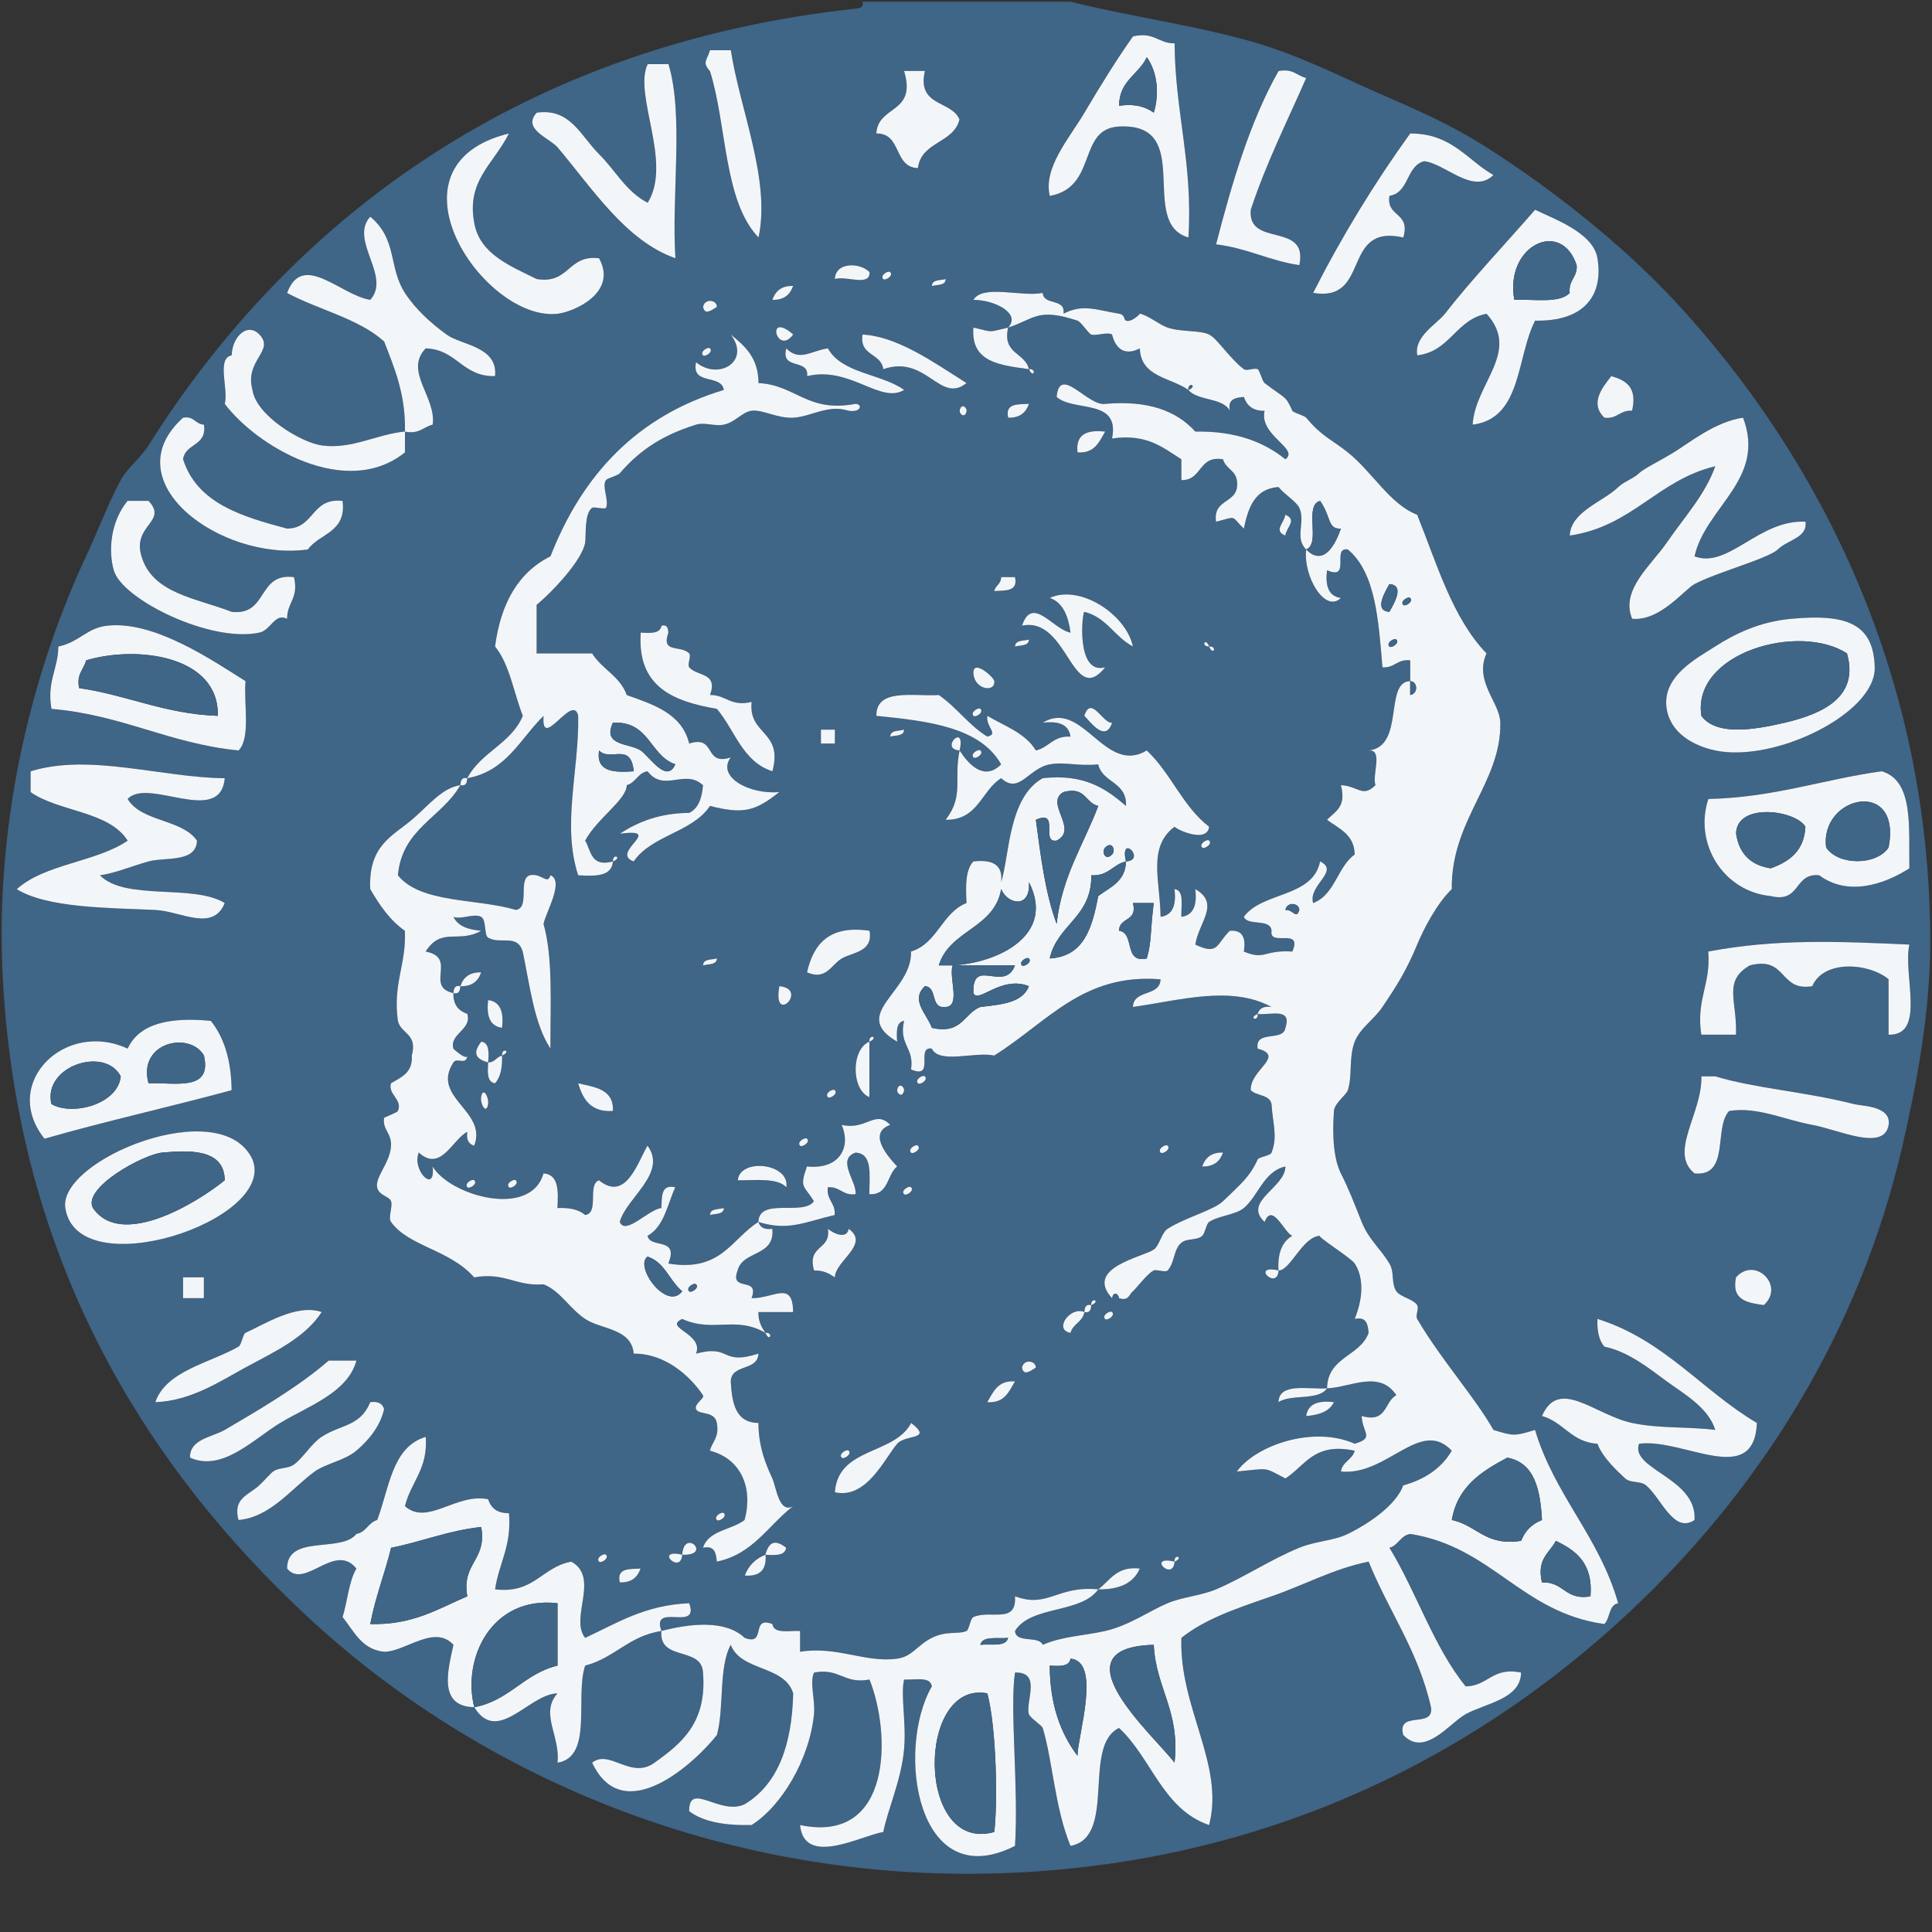 <svg width="25" height="25" viewBox="0 0 25 25" fill="none" xmlns="http://www.w3.org/2000/svg">
<rect x="0" y="0" width="25" height="25" fill="#333333" stroke="none"/>
<g clip-path="url(#clip0_5838_134594)">
<path d="M21.657 3.88C23.455 5.807 24.988 8.645 24.977 12.223C24.974 13.113 24.801 14.028 24.618 14.825C24.052 17.283 22.757 19.229 21.298 20.656C19.284 22.628 16.437 24.17 12.776 24.244C9.283 24.315 6.169 22.954 3.984 20.925C1.854 18.946 0.23 16.284 0.037 12.672C-0.081 10.472 0.493 8.526 1.113 7.199C1.278 6.846 1.395 6.524 1.562 6.213C1.644 6.061 1.82 5.924 1.921 5.764C3.813 2.759 6.839 0.57 11.071 0.112C11.126 0.106 11.177 0.1 11.161 0.022C12.058 0.022 12.955 0.022 13.852 0.022C14.578 0.206 15.534 0.338 16.275 0.561C16.853 0.735 17.407 1.017 17.8 1.189C18.383 1.443 18.772 1.612 19.235 1.906C20.112 2.464 21.005 3.18 21.657 3.88ZM24.707 11.236C24.698 10.707 24.766 10.101 24.349 9.98C23.587 10.086 22.954 10.32 22.106 10.339C21.915 10.918 22.302 11.536 22.913 11.595C23.307 11.689 23.207 11.292 23.541 11.326C23.906 11.599 24.375 11.45 24.707 11.236ZM24.438 13.389C24.928 13.401 24.621 12.616 24.707 12.223C23.79 12.181 22.987 12.146 22.106 12.313C22.142 12.738 21.945 12.93 22.016 13.389C22.166 13.389 22.315 13.389 22.465 13.389C22.48 12.944 22.292 12.696 22.644 12.492C23.128 12.368 23.02 12.834 23.451 12.761C23.594 12.422 24.172 12.453 24.438 12.672C24.438 12.911 24.438 13.15 24.438 13.389ZM24.438 14.556C24.473 14.311 24.105 14.315 23.99 14.287C23.337 14.122 22.717 14.086 22.195 13.928C22.135 13.928 22.076 13.928 22.016 13.928C22.028 14.411 21.589 14.91 21.926 15.184C22.39 15.229 22.17 14.591 22.375 14.376C22.74 14.318 23.076 14.486 23.451 14.556C23.794 14.619 24.38 14.905 24.438 14.556ZM22.195 9.711C22.962 9.875 24.275 9.23 24.259 8.635C24.244 8.063 23.887 7.943 23.182 8.007C22.766 8.044 22.442 8.206 22.195 8.366C21.967 8.514 21.498 8.749 21.567 9.173C21.619 9.492 21.921 9.653 22.195 9.711ZM23.003 7.11C23.137 6.981 23.39 6.961 23.362 6.751C22.76 6.718 22.362 7.364 21.926 7.199C22.067 6.561 22.858 6.202 22.554 5.405C22.195 5.455 21.864 5.727 21.657 5.854C21.472 5.967 21.271 6.063 21.209 6.123C21.133 6.195 21.016 6.23 20.939 6.302C20.735 6.499 20.327 6.618 20.312 6.93C21.121 6.813 21.446 6.211 22.195 6.033C22.061 6.405 21.798 6.685 21.567 7.02C21.365 7.315 20.963 7.634 21.119 8.007C21.48 8.041 21.791 7.631 21.926 7.558C22.209 7.407 22.879 7.228 23.003 7.11ZM22.823 16.888C23.102 16.64 22.712 16.25 22.465 16.529C22.403 16.83 22.615 16.857 22.823 16.888ZM21.209 18.682C21.779 18.605 22.698 19.263 22.734 18.413C22.02 17.991 21.536 17.338 20.67 17.067C20.663 17.224 20.69 17.346 20.76 17.426C21.068 17.488 21.335 17.705 21.567 17.875C21.791 18.038 22.102 18.211 22.195 18.503C21.837 18.459 21.47 18.488 21.119 18.413C20.634 18.31 20.173 17.817 19.953 18.323C20.234 18.401 20.331 18.663 20.67 18.682C20.738 18.867 20.95 19.057 21.029 19.131C21.097 19.195 21.224 19.159 21.298 19.221C21.496 19.384 21.656 19.851 21.926 19.669C21.962 19.123 21.089 19.014 21.209 18.682ZM21.119 5.315C21.19 5.006 21.035 4.921 20.85 4.867C20.741 5.006 20.563 5.217 20.76 5.405C20.93 5.425 20.958 5.304 21.119 5.315ZM20.76 21.015C20.837 20.942 20.813 20.769 20.939 20.746C20.695 19.884 20.119 19.353 19.863 18.503C19.6 18.584 19.588 18.584 19.325 18.503C19.079 18.07 18.656 17.608 18.338 17.067C18.312 17.024 18.365 16.931 18.338 16.888C18.29 16.811 18.118 16.782 18.069 16.709C17.997 16.601 18.048 16.463 17.979 16.35C17.852 16.142 17.713 16.042 17.62 15.812C17.52 15.563 17.463 15.407 17.351 15.184C17.27 15.02 17.235 14.748 17.261 14.376C17.269 14.275 17.421 14.169 17.441 14.107C17.502 13.918 17.452 13.683 17.53 13.479C17.598 13.305 17.781 13.191 17.889 13.03C18.072 12.76 18.199 12.559 18.338 12.223C18.415 12.037 18.585 11.699 18.787 11.505C18.775 10.607 19.427 10.128 19.414 9.352C19.41 9.09 19.073 8.82 19.235 8.455C18.795 7.998 18.595 7.301 18.338 6.661C17.984 6.523 17.763 6.112 17.441 5.854C17.23 5.684 17.11 5.654 16.902 5.405C16.88 5.378 16.734 5.34 16.723 5.315C16.632 5.112 16.641 5.168 16.364 4.957C16.335 4.934 16.301 4.789 16.275 4.777C16.231 4.757 16.133 4.805 16.095 4.777C15.913 4.64 15.749 4.378 15.647 4.329C15.527 4.271 15.289 4.299 15.108 4.239C15.006 4.205 14.863 4.082 14.749 4.059C14.756 4.06 14.641 4.176 14.57 4.149C14.539 4.138 14.562 4.073 14.48 4.059C14.183 4.011 14.015 3.929 13.763 4.059C13.79 3.852 13.503 3.96 13.493 3.79C13.221 3.847 12.721 3.675 12.596 3.88C12.875 3.881 13.216 4.058 13.045 4.239C12.769 4.302 12.873 4.302 12.596 4.239C12.56 4.695 12.948 4.725 13.314 4.777C13.37 4.907 13.423 4.768 13.314 4.777C13.264 4.558 12.967 4.586 13.045 4.239C13.389 4.127 13.425 3.978 13.942 4.149C13.989 4.164 14.087 4.319 14.121 4.329C14.19 4.349 14.331 4.291 14.391 4.329C14.394 4.331 14.447 4.662 14.749 4.508C14.763 4.883 15.151 4.883 15.377 5.046C15.502 5.191 15.821 5.141 15.916 5.315C15.883 5.163 15.986 5.146 16.095 5.136C16.135 5.246 16.21 5.32 16.364 5.315C16.289 5.636 16.821 5.808 16.633 5.943C16.352 5.717 15.985 5.575 15.467 5.585C15.227 5.316 14.856 5.178 14.301 5.226C14.078 5.262 13.711 4.713 13.673 5.136C13.893 5.335 14.496 5.149 14.391 5.674C14.845 5.609 15.049 5.794 15.288 5.943C15.288 6.033 15.288 6.123 15.288 6.213C15.561 6.217 15.503 5.89 15.826 5.943C15.857 6.061 15.984 6.084 16.005 6.213C16.054 6.53 15.688 6.433 15.736 6.751C16.024 6.676 15.922 6.675 16.095 6.84C16.153 6.57 16.235 6.323 16.544 6.302C16.617 6.396 16.772 6.485 16.813 6.571C16.897 6.749 16.747 6.963 16.902 7.11C16.861 7.455 17.144 7.939 17.351 7.738C17.193 7.716 17.147 7.583 17.172 7.379C17.49 7.518 17.226 7.074 17.441 7.11C17.8 7.407 17.838 8.027 17.889 8.635C18.05 8.646 18.079 8.525 18.248 8.545C18.248 8.635 18.248 8.724 18.248 8.814C17.906 8.819 18.184 9.661 17.71 9.711C17.905 9.696 17.75 10.03 17.8 10.16C17.629 10.328 17.575 10.17 17.351 10.16C17.427 10.446 17.273 10.501 17.172 10.608C17.325 10.724 17.524 10.794 17.53 11.057C17.304 11.219 17.276 11.579 16.992 11.685C16.923 11.455 17.343 11.272 17.082 11.147C16.987 11.619 16.334 11.535 16.095 11.864C16.15 11.989 16.441 11.878 16.454 12.044C16.418 12.259 16.862 11.993 16.723 12.313C16.351 12.289 16.373 12.43 16.095 12.313C16.126 12.133 16.077 12.032 15.916 12.044C15.736 12.212 15.774 12.369 15.467 12.223C15.511 11.934 15.795 11.693 15.467 11.505C15.492 11.71 15.446 11.843 15.288 11.864C15.281 11.723 15.331 11.523 15.198 11.505C15.223 11.71 15.177 11.843 15.019 11.864C15.012 11.393 14.847 10.964 15.198 10.698C15.253 10.75 15.623 10.908 15.647 10.698C15.307 10.44 15.149 10 14.839 9.711C14.294 10.038 14.01 9.036 13.493 9.352C13.698 9.327 13.831 9.374 13.852 9.532C13.629 9.518 13.574 9.673 13.404 9.711C13.27 9.486 13.001 9.396 12.776 9.263C12.757 9.416 12.929 9.495 12.776 9.532C12.535 9.384 12.378 9.151 12.148 8.994C11.809 9.013 11.339 8.902 11.341 9.263C12.021 9.33 12.685 9.413 12.955 9.891C12.726 10.12 12.52 9.871 12.417 9.711C12.503 9.339 12.148 9.693 12.417 9.711C12.338 10.092 12.478 10.293 12.238 10.608C12.661 10.613 12.696 10.23 12.955 10.07C13.191 10.285 13.306 9.942 13.583 9.891C13.779 9.855 13.949 9.917 14.211 9.891C14.267 10.134 14.586 10.114 14.57 10.429C14.313 10.207 14.032 10.01 13.493 10.07C13.048 10.318 13.064 11.07 12.955 11.416C12.982 11.179 12.832 11.121 12.596 11.147C12.493 11.252 12.495 11.463 12.507 11.685C12.186 11.813 12.133 12.208 11.789 12.313C11.804 12.84 10.99 13.118 11.61 13.479C11.601 13.352 11.594 13.225 11.699 13.21C11.627 13.521 11.833 13.555 11.789 13.838C12.107 13.977 11.843 13.533 12.058 13.569C12.153 13.773 12.622 13.603 12.866 13.659C13.567 13.217 14.015 12.592 15.019 12.672C15.01 12.902 14.669 12.8 14.66 13.03C15.273 12.944 15.928 12.746 16.454 13.03C16.35 13.016 16.294 13.05 16.275 13.12C16.145 13.175 16.284 13.229 16.275 13.12C16.433 13.141 16.724 13.03 16.633 13.3C16.609 13.485 16.236 13.321 16.275 13.569C16.641 13.668 16.172 13.842 16.185 14.107C16.258 14.184 16.431 14.16 16.454 14.287C16.469 14.546 16.537 14.701 16.454 14.915C16.438 14.957 16.29 14.97 16.275 15.004C16.174 15.228 16.048 15.33 15.826 15.542C15.701 15.662 15.338 15.754 15.108 15.901C15.031 15.951 15.002 16.121 14.929 16.17C14.781 16.269 14.028 16.405 14.391 16.798C14.408 16.696 14.48 16.748 14.48 16.798C14.606 16.841 14.613 16.744 14.66 16.709C14.693 16.684 14.85 16.475 14.929 16.439C14.966 16.423 15.081 16.467 15.108 16.439C15.202 16.345 15.184 16.165 15.288 16.081C15.364 16.019 15.488 16.055 15.557 15.991C15.593 15.958 15.609 15.838 15.647 15.812C15.761 15.733 15.99 15.72 16.095 15.632C16.284 15.474 16.354 15.156 16.633 15.094C16.635 15.369 16.075 15.545 16.364 15.812C16.466 15.549 16.622 15.96 16.723 15.991C16.59 16.067 16.53 16.217 16.544 16.439C16.171 16.353 16.526 16.708 16.544 16.439C16.696 16.444 16.857 15.997 17.082 15.991C17.027 15.993 17.484 16.278 17.53 16.35C17.625 16.495 17.662 16.739 17.53 17.067C17.683 17.034 17.7 17.137 17.71 17.247C17.599 17.555 17.18 17.554 17.172 17.965C16.918 17.98 16.556 17.888 16.544 18.144C16.704 18.035 17.066 18.128 17.172 17.965C17.482 17.951 17.849 17.723 18.069 18.054C17.91 18.134 17.955 18.419 17.62 18.323C17.631 18.548 17.792 18.604 17.53 18.682C16.997 18.444 16.252 18.7 16.005 19.041C16.442 19 16.343 18.981 16.633 19.131C16.889 18.968 17 18.66 17.53 18.772C17.499 18.89 17.373 18.913 17.351 19.041C17.95 19.103 18.38 18.341 18.787 18.772C18.654 18.998 18.439 19.142 18.159 19.221C18.068 19.467 17.741 19.701 17.441 19.849C17.252 19.941 17.031 19.938 16.813 20.028C16.44 20.181 16.087 20.418 15.736 20.566C15.54 20.649 15.307 20.663 15.108 20.746C14.874 20.843 14.614 21.033 14.301 21.105C14.033 21.166 13.746 21.173 13.493 21.284C13.439 21.159 13.148 21.271 13.135 21.105C13.339 20.771 13.99 20.883 14.211 20.566C14.485 20.571 14.668 20.485 14.749 20.297C14.446 20.263 14.366 20.452 14.211 20.566C13.672 20.516 13.565 20.815 13.135 20.656C13.159 21.023 12.813 20.826 12.596 20.925C12.555 20.944 12.54 21.089 12.507 21.105C12.396 21.154 12.255 21.096 12.058 21.194C11.866 21.29 11.807 21.436 11.61 21.463C11.201 21.521 10.831 21.296 10.354 21.374C10.354 21.284 10.354 21.194 10.354 21.105C10.212 21.097 10.012 21.148 9.995 21.015C9.704 20.904 9.927 21.305 9.636 21.194C9.386 20.956 8.927 21.009 8.559 21.105C8.42 20.726 9.057 21.124 8.918 20.746C8.343 20.769 7.982 21.005 7.573 21.194C7.367 20.939 7.765 20.413 7.393 20.207C7.012 20.275 6.915 20.626 6.406 20.566C6.456 20.226 6.623 20.006 6.586 19.579C6.432 19.583 6.353 19.513 6.317 19.4C5.899 19.316 5.534 19.749 5.24 19.49C5.315 19.177 5.54 19.012 5.509 18.593C5.071 18.723 5.038 19.258 4.881 19.669C4.764 19.701 4.74 19.827 4.612 19.849C4.415 20.1 3.714 19.848 3.715 20.297C3.945 20.576 4.33 19.948 4.612 20.297C4.513 20.467 4.497 20.721 4.433 20.925C4.582 21.105 4.674 21.342 4.971 21.374C5.246 21.374 5.621 21.014 5.868 21.284C5.791 21.629 5.673 22.082 6.137 22.091C6.44 22.584 6.846 21.919 7.214 21.912C6.981 22.17 7.254 22.468 7.214 22.809C7.679 22.736 7.437 21.956 7.573 21.553C7.952 21.454 8.142 21.166 8.559 21.105C8.521 21.502 9.082 21.299 9.098 21.643C9.15 22.293 8.818 22.56 8.47 22.809C8.162 23.033 7.89 22.629 7.662 22.809C8.067 23.672 9.003 22.802 9.277 22.45C9.373 22.098 9.297 21.573 9.457 21.284C9.588 21.63 10.153 21.545 10.264 21.912C10.248 22.584 10.065 23.088 9.636 23.347C9.317 23.498 8.913 23.043 8.918 23.437C9.106 23.579 9.39 23.623 9.726 23.616C10.111 23.375 10.477 22.766 10.533 22.181C10.551 21.994 10.473 21.777 10.533 21.643C10.866 21.579 10.918 21.796 11.251 21.733C11.532 22.425 11.55 23.867 10.354 23.616C10.407 24.166 11.152 23.749 11.43 23.706C11.483 23.424 11.665 23.032 11.699 22.63C11.729 22.288 11.651 21.936 11.699 21.733C11.841 21.74 12.041 21.689 12.058 21.822C11.587 22.64 11.862 24.532 13.135 23.886C13.183 23.148 13.064 22.104 13.135 21.643C13.486 21.63 13.266 22.024 13.314 22.181C13.329 22.229 13.484 22.326 13.493 22.36C13.621 22.782 13.648 23.387 13.852 23.886C14.458 23.773 13.997 22.595 14.48 22.36C14.901 22.747 15.045 23.411 15.647 23.616C15.849 22.832 15.257 22.102 15.288 21.194C15.589 20.955 15.952 20.829 16.454 20.656C16.884 20.508 17.245 20.303 17.71 20.207C17.968 20.846 18.352 21.359 18.517 22.091C18.561 22.375 18.072 22.125 18.159 22.45C18.437 22.744 18.757 22.296 18.966 22.181C19.229 22.038 19.677 21.987 19.684 21.643C19.309 21.567 19.26 21.817 18.966 21.822C18.55 21.311 18.331 20.603 17.979 20.028C18.097 19.997 18.12 19.87 18.248 19.849C19.308 20.015 19.684 20.865 20.76 21.015ZM19.863 4.149C20.503 4.162 20.748 3.82 20.67 3.342C20.616 3.006 20.091 2.828 19.863 2.714C19.458 3.178 19.025 3.636 18.697 4.059C18.591 4.196 18.293 4.353 18.338 4.598C18.767 4.548 18.834 4.137 19.235 4.059C19.681 4.553 19.089 4.955 19.056 5.495C19.694 5.416 19.62 4.624 19.863 4.149ZM18.428 2.086C18.701 2.115 19.059 2.525 19.325 2.265C18.982 2.07 18.787 1.727 18.248 1.727C17.784 2.37 17.365 3.056 16.992 3.79C17.747 3.917 17.348 2.89 18.159 3.073C18.255 2.737 17.936 2.817 17.979 2.534C18.238 2.494 18.191 2.149 18.428 2.086ZM17.261 18.144C17.057 18.119 16.924 18.166 16.902 18.323C17.069 18.311 17.202 18.264 17.261 18.144ZM16.813 3.431C16.934 2.862 16.138 3.209 16.185 2.714C16.385 2.106 16.657 1.571 16.902 1.009C16.781 0.981 16.731 0.882 16.544 0.92C16.177 1.569 15.945 2.354 15.736 3.162C16.137 3.21 16.423 3.373 16.813 3.431ZM16.633 6.93C16.646 6.824 16.793 6.727 16.633 6.661C16.621 6.767 16.474 6.865 16.633 6.93ZM15.826 14.915C15.672 14.91 15.596 14.984 15.557 15.094C15.711 15.098 15.786 15.025 15.826 14.915ZM15.647 8.366C15.702 8.496 15.755 8.357 15.647 8.366C15.591 8.235 15.538 8.375 15.647 8.366ZM15.557 10.967C15.582 10.992 15.693 10.924 15.647 10.877C15.621 10.852 15.51 10.921 15.557 10.967ZM15.377 3.073C15.438 2.115 15.204 1.452 15.198 0.561C14.986 0.563 14.934 0.406 14.66 0.471C14.455 0.759 14.245 1.098 14.032 1.458C13.831 1.797 13.497 2.169 13.583 2.534C14.209 2.422 13.934 1.665 14.48 1.637C15.473 1.587 14.716 2.883 15.377 3.073ZM15.198 20.207C15.328 20.152 15.189 20.099 15.198 20.207C14.826 20.121 15.18 20.476 15.198 20.207ZM15.019 14.915C15.044 14.94 15.155 14.871 15.108 14.825C15.083 14.8 14.972 14.868 15.019 14.915ZM14.301 17.067C14.326 17.093 14.437 17.025 14.391 16.978C14.366 16.953 14.254 17.021 14.301 17.067ZM14.032 7.917C14.32 7.988 14.424 8.243 14.66 8.366C14.568 7.947 13.973 7.559 13.583 7.738C13.76 7.8 13.823 7.977 13.852 8.186C13.627 8.148 13.358 7.696 13.224 8.096C13.823 7.972 13.872 9.167 14.301 8.635C13.921 8.741 14 7.926 14.032 7.917ZM14.391 9.352C14.271 9.366 14.12 8.987 14.032 9.263C14.088 9.312 14.303 9.627 14.391 9.352ZM14.301 5.585C14.066 5.559 13.915 5.617 13.942 5.854C14.166 5.869 14.223 5.716 14.301 5.585ZM14.121 16.888C14.252 16.832 14.113 16.78 14.121 16.888C14.045 16.872 14.037 16.923 14.032 16.978C13.847 16.899 13.629 17.21 13.852 17.247C13.884 17.129 14.01 17.106 14.032 16.978C14.108 16.994 14.116 16.943 14.121 16.888ZM13.404 17.695C13.403 17.605 13.247 17.582 13.224 17.695C13.243 17.804 13.324 17.75 13.404 17.695ZM13.135 8.366C13.205 8.346 13.311 8.363 13.314 8.276C13.244 8.296 13.137 8.279 13.135 8.366ZM12.866 7.648C13.006 7.639 13.177 7.66 13.135 7.468C13.075 7.468 13.015 7.468 12.955 7.468C12.955 7.558 12.883 7.575 12.866 7.648ZM13.135 17.875C12.91 17.86 12.854 18.013 12.776 18.144C13 18.159 13.057 18.006 13.135 17.875ZM13.045 5.405C13.199 5.41 13.275 5.336 13.314 5.226C13.173 5.234 13.003 5.214 13.045 5.405ZM12.596 8.724C12.619 8.93 12.882 8.961 12.866 8.814C12.859 8.757 12.573 8.513 12.596 8.724ZM12.596 9.263C12.621 9.288 12.733 9.22 12.686 9.173C12.661 9.148 12.55 9.216 12.596 9.263ZM12.596 9.801C12.621 9.826 12.733 9.758 12.686 9.711C12.661 9.686 12.55 9.754 12.596 9.801ZM12.417 5.315C12.417 5.365 12.49 5.417 12.507 5.315C12.507 5.265 12.434 5.213 12.417 5.315ZM11.43 4.777C11.986 4.583 12.164 5.235 12.507 4.957C12.068 4.678 11.609 4.353 11.161 4.329C11.119 4.61 11.402 4.565 11.43 4.777ZM12.058 3.701C12.128 3.681 12.235 3.698 12.238 3.611C12.168 3.631 12.061 3.614 12.058 3.701ZM11.879 2.176C11.922 1.829 12.338 1.858 12.417 1.548C12.312 1.294 11.863 1.384 11.968 0.92C11.879 0.92 11.789 0.92 11.699 0.92C11.868 1.477 11.36 1.357 11.341 1.727C11.673 1.722 11.559 2.167 11.879 2.176ZM11.879 14.017C11.904 14.043 12.015 13.974 11.968 13.928C11.943 13.902 11.832 13.971 11.879 14.017ZM11.789 14.915C11.814 14.94 11.925 14.871 11.879 14.825C11.854 14.8 11.742 14.868 11.789 14.915ZM11.61 18.682C11.72 18.556 12.077 18.637 11.789 18.413C11.576 18.828 10.844 18.724 10.802 19.31C11.215 19.403 11.447 18.868 11.61 18.682ZM11.699 15.453C11.724 15.478 11.836 15.41 11.789 15.363C11.764 15.338 11.653 15.406 11.699 15.453ZM11.61 14.107C11.61 14.157 11.682 14.208 11.699 14.107C11.699 14.057 11.627 14.005 11.61 14.107ZM11.52 9.532C11.59 9.512 11.697 9.529 11.699 9.442C11.629 9.462 11.523 9.445 11.52 9.532ZM10.443 4.867C10.998 4.733 11.39 5.232 11.699 5.046C11.403 4.835 10.893 4.836 10.713 4.508C10.503 4.536 10.342 4.684 10.174 4.508C10.095 4.796 10.47 4.631 10.443 4.867ZM11.43 3.611C11.455 3.636 11.566 3.568 11.52 3.521C11.495 3.496 11.383 3.564 11.43 3.611ZM11.52 14.556C11.326 14.353 11.214 14.63 10.892 14.556C11.014 14.827 10.88 15.139 10.443 15.094C10.344 15.376 10.401 15.331 10.533 15.542C10.402 15.74 9.823 15.489 9.815 15.812C9.466 16.03 9.333 16.465 8.649 16.35C8.791 15.999 8.416 16.164 8.38 15.991C8.594 15.875 8.636 15.589 8.739 15.363C8.548 15.321 8.568 15.491 8.559 15.632C8.391 15.651 8.093 15.992 8.021 15.812C8.103 15.501 8.642 15.181 8.38 14.825C8.251 15.042 8.101 15.557 7.752 15.273C7.597 15.328 7.759 15.698 7.573 15.722C7.493 15.652 7.37 15.625 7.214 15.632C7.227 15.41 7.231 15.197 7.034 15.184C6.868 15.77 5.825 15.474 5.599 15.094C5.642 15.46 5.324 15.141 5.42 14.915C5.705 15.173 5.851 14.749 6.048 14.645C6.033 14.749 6.067 14.805 6.137 14.825C6.313 14.372 5.572 14.205 5.868 13.748C5.914 13.677 6.038 13.794 6.048 13.659C6.042 13.729 5.87 13.576 5.868 13.569C5.812 13.377 6.111 13.324 6.048 13.12C5.937 13.081 5.864 13.005 5.868 12.851C5.944 12.867 5.952 12.816 5.958 12.761C6.111 12.765 6.19 12.695 6.227 12.582C6.074 12.578 5.995 12.648 5.958 12.761C5.882 12.745 5.873 12.796 5.868 12.851C5.492 12.767 5.927 12.393 5.509 12.313C5.715 11.988 5.935 12.213 6.227 12.044C6.06 12.031 5.927 11.985 5.868 11.864C5.967 11.903 6.135 11.814 6.227 11.864C6.297 11.902 6.265 12.104 6.317 12.133C6.477 12.226 6.694 12.08 6.765 12.313C6.859 12.757 6.911 13.244 7.124 13.569C7.121 13.003 7.16 12.397 7.034 11.954C7.068 11.799 7.305 11.4 7.124 11.326C7.085 11.459 7.009 11.291 6.855 11.326C6.7 11.381 6.862 11.751 6.676 11.775C6.169 11.624 5.442 11.692 5.15 11.326C5.203 10.721 5.72 10.58 5.958 10.16C6.034 10.176 6.042 10.125 6.048 10.07C6.554 9.979 6.732 9.559 7.034 9.263C6.998 9.738 7.417 8.954 7.483 9.263C7.495 9.977 7.268 10.676 7.483 11.326C7.705 11.339 7.918 11.343 7.931 11.147C8.062 11.091 7.922 11.038 7.931 11.147C7.643 11.225 7.651 11.008 7.573 10.877C7.73 10.587 8.111 10.347 8.111 10.16C8.228 10.128 8.252 10.002 8.38 9.98C8.596 10.261 8.856 9.941 9.098 10.16C9.085 10.327 9.038 10.459 8.918 10.519C8.533 10.522 8.258 10.635 8.021 10.788C8.616 10.711 7.884 11.031 8.201 11.147C8.43 10.808 8.96 10.771 9.187 10.429C9.622 10.539 9.775 10.496 10.085 10.249C9.702 10.285 9.269 10.054 9.457 9.801C9.101 9.917 9.274 9.506 8.918 9.622C8.826 9.235 8.463 9.12 8.111 8.994C8.026 8.75 7.788 8.658 7.662 8.455C7.423 8.455 7.184 8.455 6.945 8.455C6.945 8.246 6.945 8.036 6.945 7.827C7.193 7.618 7.539 7.231 7.573 7.02C7.586 6.934 7.56 6.644 7.662 6.571C7.686 6.554 7.83 6.595 7.842 6.571C7.887 6.483 7.784 6.291 7.842 6.213C7.86 6.188 7.992 6.156 8.021 6.123C8.23 5.882 8.505 5.65 9.008 5.495C9.117 5.461 9.255 5.519 9.367 5.495C9.52 5.461 9.597 5.334 9.726 5.315C9.865 5.296 10.058 5.415 10.264 5.405C10.495 5.394 10.715 5.228 10.982 5.315C11.142 5.341 11.165 5.23 11.071 5.226C10.445 5.344 10.3 4.981 9.815 4.957C9.814 4.628 9.638 4.476 9.457 4.329C9.722 4.678 9.296 4.927 9.008 4.687C8.942 4.993 9.339 4.835 9.367 5.046C8.24 5.384 7.536 6.146 7.124 7.199C6.705 7.408 6.48 7.811 6.406 8.366C6.595 8.595 6.648 8.961 6.765 9.263C6.617 9.622 6.22 9.734 6.048 10.07C5.971 10.054 5.963 10.105 5.958 10.16C5.716 10.197 5.543 10.429 5.33 10.608C5.074 10.824 4.766 10.946 4.792 11.505C4.913 11.714 5.046 11.908 5.24 12.044C5.261 12.483 5.082 12.723 5.15 13.21C5.189 13.381 5.407 13.372 5.33 13.659C5.345 13.883 5.192 13.939 5.061 14.017C5.016 14.164 5.215 14.226 5.15 14.376C5.142 14.396 4.972 14.459 4.971 14.466C4.95 14.622 5.068 14.658 5.061 14.825C5.052 15.044 4.855 15.228 4.881 15.363C4.902 15.47 5.036 15.479 5.061 15.542C5.087 15.608 5.02 15.756 5.061 15.812C5.292 16.132 5.814 16.165 6.137 16.529C6.536 16.459 6.676 16.649 7.034 16.619C7.247 16.7 7.375 16.936 7.573 17.067C7.777 17.204 8.174 17.187 8.201 17.516C8.608 17.512 8.931 17.806 9.098 18.054C9.124 18.094 8.98 18.168 9.008 18.234C9.042 18.314 9.248 18.251 9.277 18.413C9.311 18.602 9.219 18.65 9.187 18.772C9.604 18.88 9.745 19.269 9.636 19.669C9.467 19.799 9.169 19.801 9.098 20.028C9.25 19.995 9.267 20.098 9.277 20.207C9.748 20.11 9.942 19.736 10.264 19.49C10.079 19.592 10.046 19.241 9.995 19.131C9.926 18.98 9.814 18.74 9.815 18.413C9.519 18.41 9.473 18.158 9.457 17.875C9.466 17.645 9.806 17.747 9.815 17.516C9.319 17.675 9.47 17.392 9.008 17.516C9.111 17.253 8.577 17.183 8.829 17.067C9.231 17.25 9.518 17.021 9.905 17.247C9.96 17.377 10.014 17.238 9.905 17.247C9.858 17.174 9.812 17.102 9.815 16.978C9.965 16.978 10.114 16.978 10.264 16.978C10.26 16.559 10.009 16.807 9.726 16.798C9.837 16.508 9.435 16.729 9.546 16.439C9.613 16.178 10.031 16.266 9.995 15.901C9.891 15.916 9.835 15.882 9.815 15.812C10.206 15.934 10.417 15.811 10.802 15.722C10.814 15.561 10.693 15.533 10.713 15.363C10.873 15.351 10.902 15.473 11.071 15.453C11.097 15.296 10.818 15.005 11.071 14.915C11.3 14.924 11.249 15.215 11.251 15.453C11.504 15.466 11.476 15.199 11.61 15.094C11.457 14.931 11.241 14.659 11.52 14.556ZM11.251 13.479C11.381 13.423 11.242 13.37 11.251 13.479C11.014 13.576 11.014 14.1 11.251 14.197C11.251 13.957 11.251 13.719 11.251 13.479ZM10.892 12.403C11.026 12.323 11.304 12.319 11.251 12.044C10.728 11.968 10.526 12.216 10.443 12.582C10.69 12.691 10.757 12.483 10.892 12.403ZM10.802 3.611C10.932 3.562 11.266 3.716 11.251 3.521C11.137 3.399 10.811 3.383 10.802 3.611ZM10.802 16.529C10.805 16.316 11.261 16.101 10.982 15.901C10.958 16.041 10.785 15.963 10.713 15.901C10.756 16.184 10.437 16.104 10.533 16.439C10.657 16.436 10.73 16.482 10.802 16.529ZM10.892 18.862C10.917 18.887 11.028 18.819 10.982 18.772C10.957 18.747 10.845 18.815 10.892 18.862ZM10.713 14.197C10.738 14.222 10.849 14.154 10.802 14.107C10.777 14.082 10.666 14.15 10.713 14.197ZM10.802 9.622C10.802 9.561 10.802 9.502 10.802 9.442C10.742 9.442 10.683 9.442 10.623 9.442C10.623 9.502 10.623 9.561 10.623 9.622C10.683 9.622 10.742 9.622 10.802 9.622ZM10.354 14.825C10.379 14.85 10.49 14.782 10.443 14.735C10.418 14.71 10.307 14.778 10.354 14.825ZM10.264 3.701C10.11 3.696 10.034 3.77 9.995 3.88C10.149 3.885 10.225 3.811 10.264 3.701ZM10.174 15.363C10.224 15.051 9.572 14.98 9.546 15.273C9.785 15.274 10.059 15.239 10.174 15.363ZM10.264 4.329C9.902 4.013 10.052 4.617 10.264 4.329V4.329ZM10.085 12.761C9.99 13.282 10.473 12.799 10.085 12.761V12.761ZM10.174 20.028C10.045 19.927 9.955 19.931 9.905 20.118C9.776 20.168 9.686 20.258 9.636 20.387C9.832 20.403 9.921 20.313 9.905 20.118C10.033 20.126 10.159 20.132 10.174 20.028ZM9.995 9.98C10.136 9.449 9.68 9.517 9.726 9.083C9.451 9.148 9.399 8.992 9.187 8.994C9.292 8.698 9.024 8.756 8.918 8.635C8.89 8.602 8.949 8.486 8.918 8.455C8.804 8.341 8.55 8.461 8.649 8.186C8.644 8.131 8.636 8.08 8.559 8.096C8.544 8.2 8.418 8.194 8.29 8.186C8.242 8.892 8.716 9.076 9.277 9.173C9.509 9.449 9.608 9.858 9.995 9.98ZM9.815 3.073C9.976 2.331 9.572 1.411 9.457 0.65C9.367 0.65 9.277 0.65 9.187 0.65C9.152 0.779 9.08 0.802 9.187 0.92C9.409 1.626 9.362 2.599 9.815 3.073ZM9.277 19.669C9.302 19.694 9.413 19.626 9.367 19.579C9.342 19.554 9.23 19.622 9.277 19.669ZM9.187 15.722C9.257 15.702 9.364 15.719 9.367 15.632C9.297 15.652 9.19 15.635 9.187 15.722ZM9.098 12.492C9.168 12.473 9.274 12.49 9.277 12.403C9.207 12.422 9.1 12.405 9.098 12.492ZM9.277 3.97C9.276 3.879 9.12 3.857 9.098 3.97C9.117 4.078 9.197 4.024 9.277 3.97ZM9.098 4.598C9.123 4.623 9.234 4.555 9.187 4.508C9.162 4.483 9.051 4.551 9.098 4.598ZM8.829 20.118C9.224 20.135 8.854 19.764 8.829 20.118C8.456 20.032 8.811 20.386 8.829 20.118ZM8.739 3.342C8.685 2.528 8.85 1.496 8.649 0.83C8.559 0.83 8.47 0.83 8.38 0.83C8.19 1.225 8.705 2.1 8.38 2.624C8.102 2.481 7.962 2.205 7.752 1.996C7.513 1.757 7.38 1.396 6.945 1.458C6.75 1.67 7.11 1.784 7.214 1.906C7.664 2.437 8.097 3.117 8.739 3.342ZM8.021 20.477C8.175 20.481 8.251 20.407 8.29 20.297C8.149 20.306 7.979 20.285 8.021 20.477ZM7.931 14.376C7.944 14.095 7.702 14.068 7.483 14.017C7.544 14.226 7.644 14.394 7.931 14.376ZM7.752 20.207C7.777 20.233 7.888 20.164 7.842 20.118C7.817 20.093 7.705 20.161 7.752 20.207ZM7.214 4.059C7.423 4.036 7.998 3.79 7.752 3.342C7.343 3.292 7.373 3.68 6.945 3.611C6.606 3.442 6.213 3.291 6.137 2.893C6.031 2.339 6.374 2.14 6.586 1.727C4.888 2.141 6.266 4.166 7.214 4.059ZM6.586 15.363C6.611 15.388 6.722 15.32 6.676 15.273C6.65 15.248 6.539 15.316 6.586 15.363ZM6.496 13.659C6.626 13.603 6.487 13.55 6.496 13.659C6.423 13.676 6.406 13.748 6.317 13.748C6.325 13.621 6.332 13.494 6.227 13.479C6.126 13.608 6.13 13.698 6.317 13.748C6.309 13.876 6.301 14.002 6.406 14.017C6.476 13.938 6.503 13.815 6.496 13.659ZM6.496 13.3C6.521 13.095 6.475 12.962 6.317 12.941C6.292 13.145 6.338 13.278 6.496 13.3ZM6.406 4.867C6.445 4.479 5.967 4.468 5.778 4.329C5.577 4.181 5.38 4.006 5.24 3.79C5.023 3.457 5.147 3.1 4.792 2.804C4.515 3.109 5.068 3.575 4.792 3.88C4.409 3.821 3.916 3.248 3.715 3.79C4.123 4.01 4.641 4.12 4.971 4.418C5.104 4.765 5.25 5.097 5.24 5.585C4.862 5.621 4.556 5.817 4.164 5.764C3.899 5.728 3.314 5.378 3.266 5.046C3.16 4.659 3.561 4.543 3.356 4.329C3.203 4.166 3.004 4.356 2.997 4.598C2.796 4.636 2.961 5.04 2.908 5.226C3.326 5.78 4.481 6.464 5.24 5.854C5.24 5.764 5.24 5.674 5.24 5.585C5.428 5.622 5.478 5.523 5.599 5.495C5.649 5.14 5.223 4.8 5.509 4.508C5.916 4.521 5.978 4.876 6.406 4.867ZM6.317 14.287C6.33 14.192 6.248 14.055 6.227 14.197C6.213 14.291 6.296 14.428 6.317 14.287ZM6.048 15.363C6.073 15.388 6.184 15.32 6.137 15.273C6.112 15.248 6.001 15.316 6.048 15.363ZM4.971 18.234C4.951 18.164 4.896 18.13 4.792 18.144C4.665 18.461 4.409 18.431 4.164 18.593C4.03 18.68 3.927 18.861 3.805 18.951C3.726 19.01 3.606 18.987 3.536 19.041C3.485 19.08 3.409 19.172 3.356 19.221C3.214 19.351 3.013 19.385 3.087 19.669C3.504 19.632 3.778 19.256 4.074 19.041C4.21 18.942 4.463 18.898 4.612 18.772C4.778 18.632 4.924 18.447 4.971 18.234ZM4.612 17.606C4.493 17.606 4.373 17.606 4.253 17.606C3.856 17.952 3.307 18.269 2.908 18.503C2.749 18.596 2.451 18.62 2.459 18.862C2.877 19.05 3.279 18.623 3.625 18.413C3.984 18.196 4.501 18.022 4.612 17.606ZM3.984 7.11C4.133 6.9 4.485 6.893 4.433 6.482C4.027 6.435 4.071 6.838 3.715 6.84C3.124 6.683 2.55 6.511 2.369 5.943C2.397 5.732 2.681 5.777 2.639 5.495C2.524 5.489 2.515 5.38 2.369 5.405C1.451 6.23 2.854 7.267 3.984 7.11ZM4.164 16.978C3.841 16.866 3.415 17.14 3.177 17.247C3.145 17.261 3.125 17.405 3.087 17.426C2.715 17.638 2.149 17.738 2.011 18.144C2.47 18.127 2.84 17.88 3.177 17.695C3.535 17.5 3.942 17.319 4.164 16.978ZM3.715 8.007C3.713 7.795 3.869 7.743 3.805 7.468C3.325 7.407 3.472 7.973 2.997 7.917C2.546 7.74 1.975 7.684 1.831 7.199C1.706 6.795 2.18 6.752 1.921 6.482C1.831 6.482 1.741 6.482 1.652 6.482C1.434 6.747 1.4 7.119 1.472 7.379C1.577 7.756 2.723 8.323 3.356 8.186C3.51 8.153 3.554 7.927 3.715 8.007ZM0.844 15.632C1.001 16.648 3.586 15.794 3.266 15.004C2.867 14.14 0.748 15.007 0.844 15.632ZM3.087 9.711C3.246 9.542 3.153 9.118 3.177 8.814C2.767 8.558 1.996 8.024 1.383 8.096C1.121 8.127 1.027 8.309 0.755 8.366C0.751 8.661 0.603 8.812 0.665 9.173C1.576 9.248 2.189 9.622 3.087 9.711ZM2.997 14.107C2.993 13.722 2.9 13.426 2.728 13.21C2.199 13.159 1.803 13.241 1.652 13.569C0.844 13.194 0.002 14.011 0.575 14.735C1.365 14.508 2.198 14.324 2.997 14.107ZM2.011 11.775C2.335 11.789 2.755 12.064 2.908 11.685C2.5 11.435 1.618 11.66 1.293 11.326C1.49 11.298 1.702 11.208 1.921 11.147C2.138 11.086 2.537 11.168 2.549 10.877C2.352 10.595 1.83 10.639 1.652 10.339C1.913 10.051 2.85 10.699 2.908 10.07C2.095 10.064 1.156 9.743 0.396 9.98C0.396 10.07 0.396 10.16 0.396 10.249C0.765 10.508 1.409 10.493 1.652 10.877C1.243 11.156 0.576 11.178 0.216 11.505C0.612 11.749 1.4 11.747 2.011 11.775ZM2.639 16.798C2.639 16.709 2.639 16.619 2.639 16.529C2.549 16.529 2.459 16.529 2.369 16.529C2.369 16.619 2.369 16.709 2.369 16.798C2.459 16.798 2.549 16.798 2.639 16.798Z" fill="#3F6587"/>
<path d="M24.349 9.98C24.766 10.102 24.698 10.707 24.707 11.236C24.375 11.45 23.906 11.599 23.541 11.326C23.207 11.292 23.307 11.69 22.913 11.595C22.302 11.536 21.915 10.918 22.106 10.339C22.954 10.32 23.587 10.086 24.349 9.98ZM24.438 10.967C24.615 10.057 23.541 10.297 23.631 10.967C23.789 11.202 24.28 11.202 24.438 10.967ZM22.913 11.236C23.155 11.149 23.346 11.011 23.362 10.698C23.232 10.479 22.469 10.382 22.465 10.788C22.504 11.047 22.654 11.197 22.913 11.236Z" fill="#F3F6F9"/>
<path d="M24.707 12.223C24.621 12.616 24.927 13.401 24.438 13.389C24.438 13.15 24.438 12.911 24.438 12.671C24.171 12.453 23.593 12.422 23.451 12.761C23.019 12.834 23.127 12.367 22.643 12.492C22.292 12.696 22.479 12.943 22.464 13.389C22.314 13.389 22.165 13.389 22.015 13.389C21.945 12.93 22.141 12.738 22.105 12.313C22.986 12.146 23.789 12.181 24.707 12.223Z" fill="#F3F6F9"/>
<path d="M23.63 10.967C23.541 10.297 24.614 10.057 24.438 10.967C24.28 11.202 23.788 11.202 23.63 10.967Z" fill="#3F6587"/>
<path d="M23.99 14.287C24.106 14.315 24.474 14.311 24.439 14.556C24.38 14.905 23.794 14.619 23.452 14.556C23.076 14.486 22.74 14.318 22.375 14.376C22.171 14.591 22.39 15.229 21.927 15.184C21.589 14.91 22.028 14.411 22.016 13.928C22.076 13.928 22.136 13.928 22.196 13.928C22.717 14.086 23.338 14.122 23.99 14.287Z" fill="#F3F6F9"/>
<path d="M24.259 8.635C24.275 9.23 22.962 9.874 22.195 9.711C21.921 9.653 21.619 9.492 21.567 9.173C21.498 8.748 21.967 8.513 22.195 8.365C22.442 8.206 22.766 8.044 23.182 8.007C23.886 7.943 24.244 8.063 24.259 8.635ZM23.093 9.352C23.611 9.231 24.057 9.008 23.9 8.455C23.283 8.055 21.893 8.444 22.016 9.263C22.207 9.523 22.691 9.446 23.093 9.352Z" fill="#F3F6F9"/>
<path d="M23.899 8.455C24.056 9.008 23.61 9.231 23.092 9.353C22.69 9.447 22.206 9.523 22.015 9.263C21.893 8.445 23.282 8.055 23.899 8.455Z" fill="#3F6587"/>
<path d="M23.363 6.751C23.39 6.961 23.137 6.981 23.004 7.11C22.88 7.228 22.21 7.407 21.927 7.558C21.792 7.631 21.48 8.041 21.12 8.007C20.964 7.635 21.366 7.315 21.569 7.02C21.799 6.685 22.062 6.406 22.196 6.033C21.447 6.211 21.122 6.813 20.312 6.93C20.328 6.618 20.736 6.499 20.941 6.302C21.017 6.23 21.134 6.195 21.21 6.123C21.272 6.063 21.473 5.967 21.658 5.854C21.864 5.727 22.196 5.456 22.555 5.405C22.858 6.202 22.068 6.561 21.927 7.199C22.363 7.365 22.761 6.719 23.363 6.751Z" fill="#F3F6F9"/>
<path d="M23.362 10.698C23.347 11.011 23.156 11.149 22.913 11.236C22.654 11.197 22.504 11.047 22.465 10.788C22.469 10.381 23.232 10.479 23.362 10.698Z" fill="#3F6587"/>
<path d="M22.464 16.529C22.712 16.25 23.102 16.64 22.823 16.888C22.615 16.857 22.402 16.83 22.464 16.529Z" fill="#F3F6F9"/>
<path d="M22.734 18.413C22.698 19.263 21.78 18.605 21.209 18.682C21.09 19.014 21.963 19.123 21.927 19.669C21.657 19.851 21.496 19.384 21.299 19.22C21.224 19.159 21.098 19.194 21.03 19.131C20.951 19.057 20.738 18.867 20.671 18.682C20.332 18.662 20.235 18.401 19.953 18.323C20.174 17.817 20.635 18.31 21.119 18.413C21.47 18.488 21.838 18.459 22.196 18.503C22.103 18.211 21.791 18.038 21.568 17.875C21.336 17.705 21.068 17.488 20.761 17.426C20.691 17.346 20.664 17.224 20.671 17.067C21.537 17.338 22.02 17.991 22.734 18.413Z" fill="#F3F6F9"/>
<path d="M20.85 4.867C21.036 4.921 21.19 5.006 21.119 5.315C20.959 5.304 20.93 5.425 20.761 5.405C20.563 5.217 20.742 5.006 20.85 4.867Z" fill="#F3F6F9"/>
<path d="M20.939 20.746C20.813 20.769 20.837 20.942 20.76 21.015C19.683 20.865 19.308 20.015 18.248 19.849C18.12 19.87 18.096 19.997 17.979 20.028C18.331 20.603 18.55 21.311 18.966 21.822C19.26 21.817 19.308 21.567 19.683 21.643C19.677 21.987 19.229 22.038 18.966 22.181C18.757 22.296 18.436 22.744 18.158 22.45C18.072 22.125 18.561 22.375 18.517 22.091C18.352 21.359 17.968 20.846 17.71 20.207C17.245 20.303 16.884 20.508 16.454 20.656C15.951 20.829 15.589 20.955 15.287 21.194C15.257 22.102 15.849 22.832 15.646 23.616C15.044 23.411 14.901 22.747 14.48 22.36C13.997 22.595 14.458 23.773 13.852 23.886C13.648 23.387 13.621 22.782 13.493 22.36C13.483 22.326 13.328 22.229 13.314 22.181C13.265 22.024 13.485 21.63 13.134 21.643C13.064 22.104 13.183 23.148 13.134 23.886C11.861 24.532 11.587 22.64 12.058 21.822C12.041 21.689 11.841 21.74 11.699 21.733C11.651 21.936 11.729 22.288 11.699 22.63C11.665 23.032 11.483 23.424 11.43 23.706C11.152 23.749 10.406 24.166 10.353 23.616C11.55 23.867 11.531 22.425 11.251 21.733C10.918 21.796 10.866 21.579 10.533 21.643C10.473 21.777 10.551 21.994 10.533 22.181C10.476 22.766 10.111 23.375 9.725 23.616C9.39 23.623 9.106 23.579 8.918 23.437C8.913 23.043 9.317 23.498 9.636 23.347C10.065 23.088 10.248 22.584 10.264 21.912C10.152 21.545 9.588 21.63 9.456 21.284C9.297 21.573 9.373 22.098 9.277 22.45C9.002 22.802 8.067 23.672 7.662 22.809C7.89 22.629 8.162 23.033 8.47 22.809C8.818 22.56 9.15 22.293 9.097 21.643C9.082 21.299 8.521 21.502 8.559 21.105C8.927 21.009 9.385 20.956 9.636 21.194C9.926 21.305 9.704 20.904 9.995 21.015C10.012 21.148 10.212 21.097 10.353 21.105C10.353 21.194 10.353 21.284 10.353 21.374C10.831 21.296 11.201 21.521 11.609 21.463C11.807 21.436 11.866 21.29 12.058 21.194C12.254 21.096 12.396 21.154 12.507 21.105C12.54 21.089 12.555 20.944 12.596 20.925C12.812 20.826 13.159 21.023 13.134 20.656C13.565 20.815 13.672 20.516 14.211 20.566C13.989 20.883 13.339 20.771 13.134 21.105C13.148 21.271 13.439 21.159 13.493 21.284C13.745 21.173 14.033 21.166 14.301 21.105C14.614 21.033 14.874 20.844 15.108 20.746C15.306 20.663 15.54 20.649 15.736 20.566C16.087 20.418 16.439 20.181 16.813 20.028C17.031 19.938 17.252 19.941 17.441 19.849C17.741 19.701 18.068 19.467 18.158 19.221C18.439 19.143 18.654 18.998 18.786 18.772C18.38 18.341 17.949 19.103 17.351 19.041C17.372 18.913 17.499 18.89 17.53 18.772C17 18.66 16.889 18.968 16.633 19.131C16.343 18.981 16.442 19 16.005 19.041C16.252 18.7 16.997 18.444 17.53 18.682C17.791 18.604 17.631 18.548 17.62 18.323C17.955 18.419 17.91 18.134 18.069 18.054C17.849 17.723 17.482 17.951 17.172 17.965C17.18 17.554 17.599 17.555 17.71 17.247C17.7 17.137 17.683 17.034 17.53 17.067C17.662 16.739 17.625 16.495 17.53 16.35C17.484 16.278 17.027 15.993 17.082 15.991C16.857 15.997 16.696 16.444 16.544 16.44C16.53 16.217 16.59 16.067 16.723 15.991C16.622 15.96 16.465 15.549 16.364 15.812C16.075 15.545 16.635 15.369 16.633 15.094C16.353 15.156 16.283 15.474 16.095 15.632C15.99 15.72 15.761 15.733 15.646 15.812C15.609 15.838 15.593 15.958 15.557 15.991C15.488 16.055 15.364 16.019 15.287 16.081C15.184 16.165 15.201 16.345 15.108 16.44C15.08 16.468 14.966 16.423 14.929 16.44C14.85 16.475 14.693 16.684 14.66 16.709C14.613 16.744 14.606 16.841 14.48 16.798C14.48 16.748 14.408 16.696 14.39 16.798C14.028 16.405 14.781 16.269 14.929 16.17C15.002 16.121 15.031 15.951 15.108 15.901C15.338 15.754 15.701 15.662 15.826 15.543C16.047 15.33 16.174 15.228 16.274 15.004C16.29 14.97 16.438 14.957 16.454 14.915C16.536 14.701 16.469 14.546 16.454 14.287C16.43 14.16 16.257 14.184 16.185 14.107C16.172 13.842 16.64 13.668 16.274 13.569C16.236 13.321 16.609 13.485 16.633 13.3C16.724 13.03 16.433 13.141 16.274 13.12C16.294 13.05 16.35 13.016 16.454 13.03C15.928 12.746 15.273 12.944 14.66 13.03C14.668 12.8 15.009 12.902 15.018 12.672C14.014 12.592 13.567 13.217 12.865 13.659C12.622 13.603 12.153 13.773 12.058 13.569C11.843 13.533 12.107 13.977 11.789 13.838C11.833 13.555 11.627 13.521 11.699 13.21C11.594 13.225 11.601 13.352 11.609 13.479C10.989 13.118 11.804 12.84 11.789 12.313C12.132 12.208 12.186 11.813 12.507 11.685C12.495 11.463 12.493 11.252 12.596 11.147C12.831 11.121 12.982 11.179 12.955 11.416C13.064 11.07 13.047 10.318 13.493 10.07C14.032 10.01 14.313 10.207 14.57 10.429C14.586 10.114 14.267 10.134 14.211 9.891C13.949 9.917 13.779 9.855 13.583 9.891C13.306 9.942 13.191 10.285 12.955 10.07C12.696 10.23 12.661 10.613 12.237 10.608C12.478 10.293 12.338 10.092 12.417 9.711C12.52 9.871 12.726 10.12 12.955 9.891C12.685 9.413 12.021 9.33 11.34 9.263C11.338 8.902 11.809 9.013 12.148 8.994C12.378 9.151 12.535 9.384 12.776 9.532C12.929 9.495 12.757 9.416 12.776 9.263C13.001 9.396 13.27 9.486 13.404 9.711C13.574 9.673 13.629 9.518 13.852 9.532C13.831 9.374 13.698 9.327 13.493 9.352C14.01 9.036 14.293 10.038 14.839 9.711C15.149 10 15.307 10.44 15.646 10.698C15.623 10.908 15.253 10.75 15.198 10.698C14.847 10.964 15.012 11.393 15.018 11.864C15.176 11.843 15.223 11.71 15.198 11.505C15.331 11.523 15.28 11.723 15.287 11.864C15.445 11.843 15.492 11.71 15.467 11.505C15.794 11.693 15.511 11.934 15.467 12.223C15.774 12.369 15.736 12.212 15.915 12.044C16.077 12.032 16.125 12.133 16.095 12.313C16.373 12.43 16.351 12.289 16.723 12.313C16.862 11.993 16.418 12.259 16.454 12.044C16.44 11.878 16.15 11.989 16.095 11.864C16.334 11.535 16.987 11.619 17.082 11.147C17.343 11.272 16.923 11.455 16.992 11.685C17.276 11.579 17.304 11.219 17.53 11.057C17.524 10.794 17.325 10.724 17.172 10.608C17.273 10.501 17.427 10.446 17.351 10.16C17.574 10.17 17.629 10.328 17.799 10.16C17.75 10.03 17.904 9.696 17.71 9.711C18.183 9.661 17.906 8.819 18.248 8.814C18.248 8.874 18.248 8.933 18.248 8.994C18.361 8.971 18.339 8.815 18.248 8.814C18.248 8.724 18.248 8.635 18.248 8.545C18.078 8.525 18.05 8.646 17.889 8.635C17.838 8.027 17.8 7.407 17.441 7.11C17.225 7.074 17.49 7.518 17.172 7.379C17.146 7.583 17.193 7.716 17.351 7.738C17.144 7.939 16.861 7.455 16.902 7.11C17.133 7.342 17.283 7.034 17.351 6.84C17.177 6.853 17.226 6.685 17.082 6.482C16.868 6.538 17.096 7.033 16.902 7.11C16.747 6.963 16.897 6.749 16.813 6.571C16.771 6.485 16.617 6.396 16.544 6.302C16.235 6.323 16.152 6.57 16.095 6.84C15.922 6.675 16.024 6.676 15.736 6.751C15.688 6.433 16.054 6.53 16.005 6.213C15.984 6.084 15.857 6.061 15.826 5.943C15.503 5.89 15.561 6.217 15.287 6.213C15.287 6.123 15.287 6.033 15.287 5.943C15.049 5.794 14.844 5.609 14.39 5.674C14.496 5.149 13.893 5.335 13.673 5.136C13.711 4.713 14.077 5.262 14.301 5.226C14.856 5.178 15.226 5.316 15.467 5.585C15.985 5.575 16.352 5.717 16.633 5.943C16.821 5.808 16.289 5.636 16.364 5.315C16.21 5.32 16.134 5.246 16.095 5.136C15.986 5.146 15.882 5.163 15.915 5.315C15.82 5.141 15.502 5.191 15.377 5.046C15.507 4.991 15.368 4.938 15.377 5.046C15.151 4.883 14.763 4.883 14.749 4.508C14.447 4.662 14.394 4.331 14.39 4.329C14.331 4.291 14.19 4.349 14.121 4.329C14.087 4.319 13.989 4.164 13.942 4.149C13.424 3.978 13.388 4.127 13.045 4.239C13.216 4.058 12.875 3.881 12.596 3.88C12.721 3.675 13.221 3.847 13.493 3.79C13.503 3.96 13.79 3.852 13.762 4.059C14.014 3.929 14.183 4.011 14.48 4.059C14.562 4.073 14.539 4.138 14.57 4.149C14.641 4.176 14.756 4.06 14.749 4.059C14.862 4.082 15.006 4.205 15.108 4.239C15.288 4.299 15.527 4.271 15.646 4.329C15.749 4.378 15.913 4.64 16.095 4.777C16.133 4.805 16.23 4.757 16.274 4.777C16.3 4.789 16.334 4.934 16.364 4.957C16.64 5.168 16.631 5.112 16.723 5.315C16.734 5.34 16.88 5.378 16.902 5.405C17.11 5.654 17.23 5.684 17.441 5.854C17.763 6.112 17.983 6.523 18.338 6.661C18.595 7.301 18.795 7.998 19.235 8.455C19.072 8.82 19.41 9.09 19.414 9.352C19.427 10.128 18.775 10.607 18.786 11.505C18.585 11.699 18.415 12.037 18.338 12.223C18.199 12.559 18.071 12.76 17.889 13.03C17.781 13.191 17.598 13.305 17.53 13.479C17.451 13.683 17.502 13.918 17.441 14.107C17.421 14.169 17.268 14.275 17.261 14.376C17.234 14.748 17.269 15.02 17.351 15.184C17.463 15.407 17.52 15.563 17.62 15.812C17.713 16.042 17.852 16.142 17.979 16.35C18.048 16.463 17.997 16.601 18.069 16.709C18.118 16.782 18.29 16.811 18.338 16.888C18.365 16.931 18.312 17.024 18.338 17.067C18.656 17.608 19.079 18.07 19.325 18.503C19.587 18.584 19.6 18.584 19.863 18.503C20.118 19.353 20.695 19.884 20.939 20.746ZM20.581 20.656C20.616 20.232 20.396 20.064 20.132 19.938C20.052 20.098 19.882 20.166 19.953 20.477C20.236 20.462 20.252 20.715 20.581 20.656ZM19.953 19.669C19.931 19.272 19.857 18.928 19.504 18.862C19.172 19.039 18.86 19.234 18.786 19.669C19.109 19.735 19.221 20.012 19.683 19.938C19.733 19.809 19.823 19.719 19.953 19.669ZM18.158 7.827C18.183 7.852 18.295 7.784 18.248 7.738C18.223 7.712 18.112 7.781 18.158 7.827ZM17.979 8.366C18.004 8.391 18.115 8.323 18.069 8.276C18.044 8.251 17.932 8.319 17.979 8.366ZM17.979 7.917C18.005 7.862 18.202 7.572 17.979 7.558C17.953 7.613 17.756 7.904 17.979 7.917ZM16.633 11.775C16.734 11.766 16.773 11.905 16.813 11.775C16.812 11.684 16.656 11.662 16.633 11.775ZM15.198 22.809C15.272 22.137 14.958 21.853 14.929 21.284C13.632 21.319 14.93 22.455 15.198 22.809ZM14.929 11.685C14.839 11.685 14.749 11.685 14.66 11.685C14.725 11.93 14.481 11.865 14.48 12.044C14.691 12.072 14.533 12.469 14.839 12.403C14.903 12.188 14.881 12.072 14.929 11.685ZM14.57 11.147C14.839 11.129 14.484 10.774 14.57 11.147C14.399 11.185 14.345 11.339 14.121 11.326C14.129 11.871 13.68 11.961 13.583 12.403C14.034 12.376 14.133 11.995 14.211 11.595C14.364 11.479 14.564 11.409 14.57 11.147ZM14.39 11.057C14.44 11.008 14.393 10.875 14.301 10.967C14.251 11.017 14.298 11.149 14.39 11.057ZM13.942 22.719C13.944 22.462 14.256 21.498 13.852 21.463C13.837 21.567 13.71 21.561 13.583 21.553C13.586 22.059 13.723 22.43 13.942 22.719ZM13.673 11.954C13.741 11.334 14.024 10.929 14.211 10.429C14.04 10.39 14.049 10.172 13.762 10.249C13.509 10.39 13.965 10.73 13.673 10.877C13.457 10.913 13.722 10.468 13.404 10.608C13.467 11.082 13.526 11.563 13.673 11.954ZM12.327 12.492C12.925 12.46 13.662 12.094 13.314 11.416C13.337 11.766 13.035 11.702 12.955 11.505C12.868 12.016 12.287 12.033 12.148 12.492C12.208 12.492 12.267 12.492 12.327 12.492C12.275 12.65 12.436 13.02 12.237 13.03C12.03 13.058 12.138 12.771 11.968 12.761C11.776 12.944 11.993 13.117 12.058 13.3C12.448 13.391 12.471 13.114 12.686 13.03C12.953 12.999 13.232 12.979 13.314 12.761C12.953 12.617 12.657 12.993 12.596 12.851C12.577 12.372 12.998 12.853 13.134 12.492C12.865 12.492 12.596 12.492 12.327 12.492ZM13.224 12.492C13.249 12.517 13.361 12.449 13.314 12.403C13.289 12.377 13.178 12.446 13.224 12.492ZM13.045 21.194C12.91 21.209 12.714 21.162 12.686 21.284C12.82 21.269 13.017 21.316 13.045 21.194ZM12.865 23.706C12.909 23.367 12.898 22.378 12.776 21.912C11.855 21.736 11.852 23.99 12.865 23.706Z" fill="#F3F6F9"/>
<path d="M20.671 3.342C20.749 3.82 20.504 4.162 19.864 4.149C19.62 4.624 19.695 5.416 19.056 5.495C19.089 4.955 19.681 4.553 19.236 4.06C18.835 4.137 18.767 4.548 18.339 4.598C18.294 4.353 18.591 4.196 18.697 4.06C19.026 3.636 19.459 3.179 19.864 2.714C20.091 2.828 20.616 3.006 20.671 3.342ZM20.312 3.79C20.293 3.621 20.414 3.592 20.402 3.432C20.203 2.826 19.468 3.176 19.595 3.88C19.853 3.869 20.182 3.929 20.312 3.79Z" fill="#F3F6F9"/>
<path d="M20.132 19.939C20.396 20.064 20.616 20.232 20.58 20.656C20.252 20.715 20.236 20.462 19.952 20.477C19.881 20.166 20.052 20.098 20.132 19.939Z" fill="#3F6587"/>
<path d="M20.402 3.432C20.414 3.592 20.293 3.621 20.312 3.791C20.182 3.93 19.853 3.869 19.595 3.88C19.468 3.176 20.203 2.826 20.402 3.432Z" fill="#3F6587"/>
<path d="M19.505 18.862C19.857 18.928 19.932 19.272 19.953 19.669C19.824 19.72 19.735 19.809 19.684 19.938C19.222 20.012 19.11 19.735 18.787 19.669C18.861 19.234 19.173 19.038 19.505 18.862Z" fill="#3F6587"/>
<path d="M19.325 2.265C19.059 2.525 18.701 2.115 18.428 2.086C18.191 2.149 18.238 2.494 17.979 2.534C17.936 2.817 18.255 2.737 18.159 3.073C17.348 2.89 17.747 3.917 16.992 3.79C17.365 3.056 17.784 2.37 18.248 1.727C18.787 1.727 18.982 2.07 19.325 2.265Z" fill="#F3F6F9"/>
<path d="M18.248 8.814C18.339 8.815 18.361 8.971 18.248 8.993C18.248 8.933 18.248 8.874 18.248 8.814Z" fill="#3F6587"/>
<path d="M18.247 7.738C18.294 7.784 18.183 7.853 18.158 7.828C18.111 7.781 18.222 7.713 18.247 7.738Z" fill="#3F6587"/>
<path d="M18.068 8.276C18.114 8.323 18.003 8.391 17.978 8.366C17.931 8.319 18.043 8.251 18.068 8.276Z" fill="#3F6587"/>
<path d="M17.978 7.558C18.202 7.572 18.004 7.862 17.978 7.917C17.755 7.903 17.952 7.613 17.978 7.558Z" fill="#3F6587"/>
<path d="M17.082 6.481C17.226 6.685 17.177 6.853 17.351 6.84C17.283 7.034 17.133 7.342 16.902 7.109C17.096 7.033 16.868 6.538 17.082 6.481Z" fill="#3F6587"/>
<path d="M16.902 18.323C16.924 18.166 17.057 18.119 17.261 18.144C17.202 18.264 17.069 18.311 16.902 18.323Z" fill="#F3F6F9"/>
<path d="M16.543 18.144C16.555 17.888 16.917 17.98 17.171 17.965C17.065 18.128 16.704 18.035 16.543 18.144Z" fill="#F3F6F9"/>
<path d="M16.185 2.714C16.138 3.209 16.934 2.862 16.813 3.431C16.423 3.373 16.137 3.21 15.736 3.162C15.945 2.354 16.177 1.569 16.544 0.92C16.731 0.882 16.781 0.981 16.902 1.009C16.657 1.571 16.385 2.106 16.185 2.714Z" fill="#F3F6F9"/>
<path d="M16.812 11.774C16.773 11.904 16.733 11.765 16.633 11.774C16.655 11.661 16.811 11.684 16.812 11.774Z" fill="#3F6587"/>
<path d="M16.632 6.661C16.792 6.727 16.645 6.824 16.632 6.93C16.473 6.865 16.62 6.767 16.632 6.661Z" fill="#F3F6F9"/>
<path d="M16.545 16.44C16.527 16.708 16.172 16.354 16.545 16.44V16.44Z" fill="#F3F6F9"/>
<path d="M16.275 13.12C16.284 13.229 16.145 13.175 16.275 13.12V13.12Z" fill="#F3F6F9"/>
<path d="M15.557 15.094C15.596 14.983 15.671 14.91 15.826 14.914C15.786 15.025 15.711 15.098 15.557 15.094Z" fill="#F3F6F9"/>
<path d="M15.646 8.366C15.755 8.357 15.702 8.496 15.646 8.366V8.366Z" fill="#F3F6F9"/>
<path d="M15.646 10.877C15.693 10.924 15.581 10.992 15.556 10.967C15.51 10.921 15.621 10.852 15.646 10.877Z" fill="#F3F6F9"/>
<path d="M15.647 8.365C15.539 8.374 15.591 8.235 15.647 8.365V8.365Z" fill="#F3F6F9"/>
<path d="M15.377 5.046C15.368 4.938 15.507 4.991 15.377 5.046V5.046Z" fill="#3F6587"/>
<path d="M15.199 0.561C15.205 1.452 15.438 2.116 15.378 3.073C14.717 2.884 15.474 1.587 14.481 1.637C13.935 1.665 14.21 2.422 13.584 2.535C13.498 2.169 13.832 1.797 14.033 1.458C14.246 1.098 14.456 0.759 14.661 0.471C14.935 0.407 14.987 0.563 15.199 0.561ZM14.93 1.458C14.996 1.248 14.992 0.953 14.84 0.74C14.736 0.966 14.483 1.041 14.481 1.368C14.69 1.34 14.826 1.383 14.93 1.458Z" fill="#F3F6F9"/>
<path d="M15.198 20.208C15.189 20.099 15.328 20.152 15.198 20.208V20.208Z" fill="#F3F6F9"/>
<path d="M14.93 21.284C14.959 21.853 15.273 22.137 15.199 22.809C14.931 22.455 13.633 21.319 14.93 21.284Z" fill="#3F6587"/>
<path d="M15.199 20.207C15.181 20.476 14.826 20.121 15.199 20.207V20.207Z" fill="#F3F6F9"/>
<path d="M15.109 14.825C15.155 14.871 15.044 14.94 15.019 14.915C14.973 14.868 15.084 14.8 15.109 14.825Z" fill="#F3F6F9"/>
<path d="M14.839 0.74C14.991 0.953 14.995 1.248 14.929 1.458C14.825 1.383 14.689 1.339 14.48 1.368C14.482 1.041 14.735 0.965 14.839 0.74Z" fill="#3F6587"/>
<path d="M14.66 11.685C14.75 11.685 14.839 11.685 14.929 11.685C14.882 12.073 14.903 12.188 14.839 12.403C14.533 12.469 14.691 12.072 14.48 12.044C14.481 11.865 14.725 11.93 14.66 11.685Z" fill="#3F6587"/>
<path d="M14.211 20.566C14.366 20.452 14.446 20.263 14.749 20.297C14.668 20.485 14.485 20.571 14.211 20.566Z" fill="#F3F6F9"/>
<path d="M14.57 11.147C14.484 10.774 14.84 11.129 14.57 11.147V11.147Z" fill="#3F6587"/>
<path d="M14.571 11.146C14.565 11.409 14.365 11.479 14.212 11.595C14.134 11.995 14.035 12.376 13.584 12.402C13.681 11.961 14.129 11.871 14.122 11.326C14.346 11.339 14.4 11.185 14.571 11.146Z" fill="#3F6587"/>
<path d="M14.301 10.967C14.394 10.875 14.44 11.007 14.391 11.057C14.299 11.149 14.252 11.016 14.301 10.967Z" fill="#3F6587"/>
<path d="M14.39 16.978C14.437 17.025 14.325 17.093 14.3 17.068C14.254 17.021 14.365 16.953 14.39 16.978Z" fill="#F3F6F9"/>
<path d="M14.66 8.365C14.424 8.243 14.32 7.988 14.032 7.917C14.001 7.926 13.921 8.74 14.301 8.635C13.872 9.167 13.823 7.972 13.225 8.096C13.358 7.696 13.627 8.148 13.853 8.186C13.823 7.977 13.76 7.799 13.584 7.737C13.974 7.559 14.569 7.947 14.66 8.365Z" fill="#F3F6F9"/>
<path d="M14.031 9.263C14.119 8.987 14.271 9.366 14.39 9.352C14.302 9.627 14.088 9.312 14.031 9.263Z" fill="#F3F6F9"/>
<path d="M13.943 5.854C13.916 5.617 14.066 5.559 14.301 5.585C14.223 5.716 14.167 5.869 13.943 5.854Z" fill="#F3F6F9"/>
<path d="M14.121 16.888C14.113 16.78 14.252 16.833 14.121 16.888V16.888Z" fill="#F3F6F9"/>
<path d="M14.031 16.978C14.037 16.923 14.045 16.872 14.121 16.888C14.116 16.943 14.107 16.994 14.031 16.978Z" fill="#F3F6F9"/>
<path d="M13.852 17.247C13.629 17.21 13.847 16.899 14.032 16.978C14.01 17.106 13.884 17.129 13.852 17.247Z" fill="#F3F6F9"/>
<path d="M13.853 21.463C14.257 21.498 13.945 22.462 13.943 22.719C13.724 22.43 13.587 22.059 13.584 21.553C13.711 21.561 13.838 21.567 13.853 21.463Z" fill="#3F6587"/>
<path d="M14.212 10.429C14.024 10.928 13.742 11.334 13.673 11.954C13.526 11.563 13.468 11.082 13.404 10.608C13.723 10.468 13.458 10.913 13.673 10.877C13.966 10.73 13.509 10.39 13.763 10.249C14.049 10.172 14.04 10.39 14.212 10.429Z" fill="#3F6587"/>
<path d="M13.315 4.777C13.423 4.768 13.37 4.907 13.315 4.777V4.777Z" fill="#F3F6F9"/>
<path d="M13.315 11.415C13.663 12.094 12.925 12.46 12.328 12.492C12.268 12.492 12.209 12.492 12.148 12.492C12.287 12.033 12.869 12.016 12.956 11.505C13.036 11.702 13.338 11.765 13.315 11.415Z" fill="#3F6587"/>
<path d="M13.225 17.696C13.247 17.583 13.403 17.605 13.404 17.696C13.324 17.75 13.243 17.804 13.225 17.696Z" fill="#F3F6F9"/>
<path d="M13.314 12.402C13.361 12.449 13.249 12.517 13.224 12.492C13.178 12.445 13.289 12.377 13.314 12.402Z" fill="#3F6587"/>
<path d="M13.314 8.276C13.311 8.363 13.205 8.346 13.135 8.366C13.137 8.279 13.244 8.296 13.314 8.276Z" fill="#F3F6F9"/>
<path d="M12.596 12.851C12.657 12.993 12.953 12.617 13.314 12.761C13.232 12.978 12.953 12.999 12.686 13.03C12.47 13.114 12.448 13.391 12.058 13.3C11.993 13.117 11.776 12.944 11.968 12.761C12.138 12.771 12.03 13.058 12.237 13.03C12.435 13.02 12.275 12.65 12.327 12.492C12.596 12.492 12.865 12.492 13.134 12.492C12.998 12.853 12.577 12.372 12.596 12.851Z" fill="#3F6587"/>
<path d="M13.134 7.468C13.177 7.659 13.006 7.639 12.865 7.648C12.882 7.575 12.955 7.558 12.955 7.468C13.015 7.468 13.074 7.468 13.134 7.468Z" fill="#F3F6F9"/>
<path d="M12.775 18.144C12.853 18.013 12.91 17.86 13.134 17.875C13.056 18.006 13 18.159 12.775 18.144Z" fill="#F3F6F9"/>
<path d="M13.315 5.226C13.275 5.336 13.2 5.409 13.046 5.405C13.003 5.214 13.174 5.234 13.315 5.226Z" fill="#F3F6F9"/>
<path d="M13.045 4.239C12.967 4.586 13.264 4.558 13.314 4.777C12.948 4.725 12.559 4.694 12.596 4.239C12.873 4.302 12.768 4.302 13.045 4.239Z" fill="#F3F6F9"/>
<path d="M12.685 21.284C12.713 21.162 12.91 21.21 13.044 21.194C13.017 21.316 12.82 21.269 12.685 21.284Z" fill="#3F6587"/>
<path d="M12.777 21.912C12.899 22.378 12.91 23.367 12.866 23.706C11.852 23.991 11.856 21.736 12.777 21.912Z" fill="#3F6587"/>
<path d="M12.866 8.814C12.882 8.961 12.62 8.93 12.597 8.725C12.574 8.513 12.86 8.757 12.866 8.814Z" fill="#F3F6F9"/>
<path d="M12.687 9.173C12.734 9.22 12.622 9.288 12.597 9.263C12.551 9.216 12.662 9.148 12.687 9.173Z" fill="#F3F6F9"/>
<path d="M12.687 9.711C12.734 9.758 12.622 9.826 12.597 9.801C12.551 9.755 12.662 9.686 12.687 9.711Z" fill="#F3F6F9"/>
<path d="M12.508 5.316C12.491 5.417 12.418 5.365 12.418 5.316C12.435 5.213 12.508 5.265 12.508 5.316Z" fill="#F3F6F9"/>
<path d="M12.417 9.711C12.148 9.693 12.503 9.339 12.417 9.711V9.711Z" fill="#F3F6F9"/>
<path d="M12.506 4.957C12.164 5.235 11.986 4.583 11.43 4.777C11.402 4.565 11.118 4.61 11.161 4.329C11.608 4.353 12.068 4.678 12.506 4.957Z" fill="#F3F6F9"/>
<path d="M12.238 3.611C12.235 3.698 12.129 3.681 12.059 3.701C12.061 3.614 12.168 3.631 12.238 3.611Z" fill="#F3F6F9"/>
<path d="M12.416 1.547C12.337 1.858 11.921 1.829 11.878 2.175C11.559 2.166 11.673 1.722 11.34 1.727C11.36 1.357 11.867 1.477 11.699 0.919C11.788 0.919 11.878 0.919 11.968 0.919C11.862 1.384 12.311 1.294 12.416 1.547Z" fill="#F3F6F9"/>
<path d="M11.968 13.928C12.015 13.975 11.904 14.043 11.879 14.018C11.832 13.971 11.943 13.903 11.968 13.928Z" fill="#F3F6F9"/>
<path d="M11.878 14.825C11.925 14.871 11.814 14.94 11.789 14.915C11.742 14.868 11.853 14.8 11.878 14.825Z" fill="#F3F6F9"/>
<path d="M11.79 18.413C12.078 18.637 11.72 18.556 11.61 18.682C11.448 18.868 11.215 19.403 10.803 19.31C10.844 18.723 11.577 18.828 11.79 18.413Z" fill="#F3F6F9"/>
<path d="M11.789 15.363C11.835 15.41 11.724 15.478 11.699 15.453C11.652 15.406 11.763 15.338 11.789 15.363Z" fill="#F3F6F9"/>
<path d="M11.699 14.107C11.682 14.209 11.609 14.157 11.609 14.107C11.626 14.005 11.699 14.057 11.699 14.107Z" fill="#F3F6F9"/>
<path d="M11.699 9.442C11.696 9.529 11.589 9.512 11.52 9.532C11.522 9.445 11.629 9.462 11.699 9.442Z" fill="#F3F6F9"/>
<path d="M11.7 5.046C11.391 5.232 10.999 4.733 10.444 4.867C10.471 4.631 10.096 4.796 10.175 4.508C10.343 4.684 10.503 4.536 10.713 4.508C10.894 4.836 11.404 4.834 11.7 5.046Z" fill="#F3F6F9"/>
<path d="M11.519 3.521C11.566 3.568 11.454 3.636 11.429 3.611C11.383 3.564 11.494 3.496 11.519 3.521Z" fill="#F3F6F9"/>
<path d="M10.891 14.556C11.213 14.63 11.325 14.353 11.519 14.556C11.24 14.659 11.456 14.931 11.609 15.094C11.475 15.199 11.503 15.466 11.25 15.453C11.248 15.215 11.299 14.924 11.07 14.915C10.817 15.005 11.095 15.296 11.07 15.453C10.901 15.473 10.872 15.351 10.712 15.363C10.692 15.533 10.813 15.561 10.801 15.722C10.416 15.811 10.205 15.934 9.814 15.812C9.822 15.489 10.401 15.74 10.532 15.543C10.4 15.331 10.343 15.376 10.442 15.094C10.879 15.139 11.013 14.828 10.891 14.556Z" fill="#F3F6F9"/>
<path d="M11.25 13.479C11.242 13.371 11.38 13.423 11.25 13.479V13.479Z" fill="#F3F6F9"/>
<path d="M11.251 12.044C11.304 12.319 11.026 12.323 10.892 12.403C10.756 12.483 10.69 12.691 10.443 12.582C10.526 12.216 10.728 11.968 11.251 12.044Z" fill="#F3F6F9"/>
<path d="M11.251 3.521C11.267 3.716 10.933 3.562 10.803 3.611C10.812 3.383 11.137 3.399 11.251 3.521Z" fill="#F3F6F9"/>
<path d="M11.25 13.479C11.25 13.719 11.25 13.957 11.25 14.197C11.013 14.1 11.013 13.576 11.25 13.479Z" fill="#F3F6F9"/>
<path d="M11.071 5.226C11.165 5.23 11.142 5.341 10.981 5.315C10.714 5.228 10.495 5.394 10.263 5.405C10.057 5.415 9.864 5.296 9.725 5.315C9.597 5.334 9.52 5.461 9.366 5.495C9.254 5.519 9.116 5.461 9.007 5.495C8.504 5.65 8.23 5.882 8.021 6.123C7.992 6.156 7.859 6.188 7.841 6.213C7.784 6.291 7.886 6.483 7.841 6.571C7.829 6.595 7.685 6.554 7.662 6.571C7.559 6.644 7.585 6.934 7.572 7.02C7.539 7.231 7.192 7.618 6.944 7.827C6.944 8.036 6.944 8.246 6.944 8.455C7.184 8.455 7.422 8.455 7.662 8.455C7.787 8.658 8.025 8.75 8.11 8.994C8.463 9.12 8.825 9.235 8.918 9.622C9.273 9.506 9.101 9.917 9.456 9.801C9.268 10.054 9.702 10.285 10.084 10.249C9.774 10.496 9.621 10.539 9.187 10.429C8.96 10.771 8.43 10.808 8.2 11.147C7.883 11.031 8.615 10.712 8.021 10.788C8.257 10.635 8.533 10.522 8.918 10.519C9.038 10.46 9.084 10.327 9.097 10.16C8.856 9.941 8.596 10.261 8.379 9.98C8.251 10.002 8.228 10.128 8.11 10.16C8.11 10.347 7.729 10.587 7.572 10.877C7.65 11.008 7.643 11.225 7.931 11.147C7.917 11.343 7.705 11.339 7.482 11.326C7.268 10.676 7.494 9.977 7.482 9.263C7.416 8.954 6.998 9.738 7.034 9.263C6.731 9.559 6.554 9.979 6.047 10.07C6.219 9.734 6.617 9.622 6.765 9.263C6.647 8.961 6.594 8.595 6.406 8.366C6.479 7.811 6.704 7.408 7.123 7.199C7.535 6.146 8.239 5.385 9.366 5.046C9.338 4.835 8.941 4.993 9.007 4.687C9.295 4.927 9.721 4.678 9.456 4.329C9.637 4.476 9.814 4.628 9.815 4.957C10.299 4.981 10.444 5.344 11.071 5.226ZM8.29 9.711C8.405 9.789 8.626 10.147 8.738 9.891C8.405 9.775 8.405 9.326 7.931 9.352C7.787 9.656 8.148 9.615 8.29 9.711ZM7.751 9.711C7.71 9.991 7.943 9.998 8.2 9.98C8.163 9.595 7.893 9.861 7.751 9.711Z" fill="#F3F6F9"/>
<path d="M10.982 15.901C11.262 16.101 10.806 16.316 10.803 16.529C10.731 16.482 10.658 16.436 10.534 16.44C10.438 16.104 10.756 16.184 10.713 15.901C10.786 15.963 10.959 16.041 10.982 15.901Z" fill="#F3F6F9"/>
<path d="M10.982 18.772C11.028 18.819 10.917 18.887 10.892 18.862C10.845 18.815 10.957 18.747 10.982 18.772Z" fill="#F3F6F9"/>
<path d="M10.802 14.107C10.849 14.154 10.738 14.222 10.713 14.197C10.666 14.15 10.777 14.082 10.802 14.107Z" fill="#F3F6F9"/>
<path d="M10.803 9.442C10.803 9.502 10.803 9.561 10.803 9.621C10.742 9.621 10.683 9.621 10.623 9.621C10.623 9.561 10.623 9.502 10.623 9.442C10.683 9.442 10.742 9.442 10.803 9.442Z" fill="#F3F6F9"/>
<path d="M10.443 14.735C10.489 14.782 10.378 14.85 10.353 14.825C10.306 14.778 10.418 14.71 10.443 14.735Z" fill="#F3F6F9"/>
<path d="M9.994 3.88C10.034 3.769 10.109 3.696 10.263 3.7C10.224 3.811 10.148 3.884 9.994 3.88Z" fill="#F3F6F9"/>
<path d="M10.263 16.978C10.113 16.978 9.964 16.978 9.814 16.978C9.811 17.102 9.857 17.174 9.904 17.247C9.517 17.021 9.23 17.25 8.828 17.067C8.576 17.183 9.11 17.253 9.007 17.516C9.469 17.392 9.318 17.675 9.814 17.516C9.805 17.747 9.465 17.644 9.456 17.875C9.472 18.158 9.518 18.41 9.814 18.413C9.814 18.74 9.925 18.98 9.994 19.131C10.045 19.241 10.078 19.592 10.263 19.49C9.941 19.736 9.747 20.11 9.276 20.207C9.266 20.098 9.249 19.995 9.097 20.028C9.168 19.801 9.466 19.799 9.635 19.669C9.744 19.269 9.603 18.88 9.186 18.772C9.218 18.65 9.31 18.602 9.276 18.413C9.247 18.251 9.041 18.314 9.007 18.234C8.979 18.167 9.123 18.094 9.097 18.054C8.93 17.806 8.607 17.512 8.2 17.516C8.173 17.187 7.776 17.204 7.572 17.067C7.374 16.936 7.246 16.7 7.033 16.619C6.675 16.648 6.535 16.459 6.136 16.529C5.813 16.165 5.291 16.132 5.06 15.812C5.019 15.756 5.086 15.608 5.06 15.542C5.035 15.479 4.901 15.47 4.88 15.363C4.854 15.227 5.051 15.043 5.06 14.825C5.067 14.658 4.949 14.622 4.97 14.466C4.971 14.459 5.141 14.396 5.149 14.376C5.214 14.225 5.015 14.164 5.06 14.017C5.191 13.939 5.344 13.883 5.329 13.658C5.406 13.372 5.188 13.381 5.149 13.21C5.081 12.723 5.26 12.483 5.239 12.044C5.045 11.908 4.912 11.713 4.791 11.505C4.765 10.945 5.073 10.823 5.329 10.608C5.542 10.429 5.715 10.196 5.957 10.16C5.719 10.579 5.202 10.721 5.149 11.326C5.441 11.692 6.168 11.624 6.675 11.774C6.861 11.751 6.699 11.381 6.854 11.326C7.008 11.291 7.084 11.459 7.123 11.326C7.304 11.399 7.067 11.799 7.033 11.954C7.159 12.397 7.12 13.003 7.123 13.569C6.91 13.244 6.858 12.757 6.764 12.313C6.693 12.079 6.476 12.226 6.316 12.133C6.264 12.104 6.296 11.902 6.226 11.864C6.134 11.814 5.966 11.903 5.867 11.864C5.926 11.984 6.059 12.031 6.226 12.044C5.934 12.213 5.714 11.988 5.508 12.313C5.926 12.393 5.491 12.767 5.867 12.851C5.863 13.005 5.936 13.081 6.047 13.12C6.11 13.324 5.812 13.377 5.867 13.569C5.869 13.576 6.041 13.729 6.047 13.658C6.037 13.794 5.913 13.677 5.867 13.748C5.571 14.205 6.312 14.372 6.136 14.825C6.066 14.805 6.032 14.749 6.047 14.645C5.85 14.749 5.704 15.173 5.419 14.914C5.323 15.141 5.641 15.46 5.598 15.094C5.824 15.474 6.867 15.77 7.033 15.184C7.23 15.197 7.226 15.41 7.213 15.632C7.369 15.625 7.492 15.652 7.572 15.722C7.758 15.698 7.596 15.328 7.751 15.273C8.1 15.557 8.25 15.042 8.379 14.825C8.641 15.181 8.102 15.501 8.02 15.812C8.092 15.992 8.39 15.651 8.558 15.632C8.567 15.491 8.547 15.321 8.738 15.363C8.635 15.589 8.593 15.875 8.379 15.991C8.415 16.164 8.79 15.999 8.648 16.35C9.332 16.465 9.465 16.03 9.814 15.812C9.834 15.881 9.89 15.915 9.994 15.901C10.03 16.265 9.612 16.177 9.545 16.439C9.434 16.729 9.836 16.508 9.725 16.798C10.008 16.806 10.259 16.559 10.263 16.978ZM8.917 16.709C8.942 16.734 9.054 16.666 9.007 16.619C8.982 16.594 8.871 16.662 8.917 16.709ZM8.379 16.26C8.202 16.387 8.63 16.972 8.828 16.709C8.663 16.574 8.604 16.334 8.379 16.26Z" fill="#F3F6F9"/>
<path d="M9.547 15.273C9.573 14.98 10.224 15.051 10.175 15.363C10.059 15.239 9.786 15.274 9.547 15.273Z" fill="#F3F6F9"/>
<path d="M10.264 4.328C10.052 4.617 9.901 4.013 10.264 4.328V4.328Z" fill="#F3F6F9"/>
<path d="M10.085 12.761C10.473 12.799 9.991 13.282 10.085 12.761V12.761Z" fill="#F3F6F9"/>
<path d="M9.904 20.118C9.955 19.931 10.044 19.928 10.173 20.028C10.158 20.132 10.032 20.126 9.904 20.118Z" fill="#F3F6F9"/>
<path d="M9.726 9.083C9.68 9.517 10.137 9.449 9.995 9.98C9.608 9.858 9.51 9.449 9.277 9.173C8.716 9.076 8.242 8.892 8.291 8.186C8.418 8.194 8.544 8.2 8.56 8.096C8.636 8.08 8.644 8.131 8.649 8.186C8.551 8.461 8.805 8.341 8.918 8.455C8.949 8.486 8.89 8.601 8.918 8.635C9.024 8.756 9.293 8.698 9.188 8.993C9.399 8.992 9.451 9.148 9.726 9.083Z" fill="#F3F6F9"/>
<path d="M9.904 17.247C10.013 17.238 9.959 17.377 9.904 17.247V17.247Z" fill="#F3F6F9"/>
<path d="M9.906 20.118C9.922 20.313 9.832 20.403 9.637 20.387C9.687 20.258 9.777 20.168 9.906 20.118Z" fill="#F3F6F9"/>
<path d="M9.457 0.65C9.572 1.411 9.976 2.331 9.815 3.073C9.362 2.599 9.409 1.626 9.187 0.92C9.08 0.802 9.152 0.779 9.187 0.65C9.277 0.65 9.367 0.65 9.457 0.65Z" fill="#F3F6F9"/>
<path d="M9.367 19.58C9.413 19.626 9.302 19.694 9.277 19.669C9.23 19.623 9.342 19.555 9.367 19.58Z" fill="#F3F6F9"/>
<path d="M9.367 15.632C9.364 15.719 9.257 15.702 9.188 15.722C9.19 15.635 9.297 15.652 9.367 15.632Z" fill="#F3F6F9"/>
<path d="M9.277 12.402C9.274 12.489 9.168 12.472 9.098 12.492C9.1 12.405 9.207 12.422 9.277 12.402Z" fill="#F3F6F9"/>
<path d="M9.098 3.97C9.12 3.857 9.276 3.879 9.277 3.97C9.197 4.024 9.117 4.078 9.098 3.97Z" fill="#F3F6F9"/>
<path d="M9.187 4.508C9.234 4.554 9.122 4.623 9.097 4.598C9.051 4.551 9.162 4.483 9.187 4.508Z" fill="#F3F6F9"/>
<path d="M9.007 16.619C9.054 16.666 8.943 16.734 8.918 16.709C8.871 16.662 8.982 16.594 9.007 16.619Z" fill="#3F6587"/>
<path d="M8.828 20.118C8.853 19.764 9.224 20.135 8.828 20.118V20.118Z" fill="#F3F6F9"/>
<path d="M8.918 20.746C9.057 21.125 8.42 20.726 8.559 21.105C8.142 21.166 7.952 21.454 7.572 21.553C7.437 21.956 7.679 22.736 7.214 22.809C7.254 22.468 6.981 22.17 7.214 21.912C6.846 21.919 6.439 22.584 6.137 22.091C6.591 22.007 6.779 21.657 7.214 21.553C7.214 21.284 7.214 21.015 7.214 20.746C6.355 20.647 5.978 21.467 6.137 22.091C5.672 22.082 5.791 21.63 5.868 21.284C5.621 21.014 5.245 21.374 4.971 21.374C4.674 21.342 4.581 21.105 4.433 20.925C4.497 20.721 4.512 20.467 4.612 20.297C4.33 19.948 3.945 20.576 3.715 20.297C3.714 19.848 4.415 20.1 4.612 19.849C4.74 19.827 4.764 19.701 4.881 19.669C5.038 19.258 5.071 18.723 5.509 18.593C5.54 19.013 5.315 19.177 5.24 19.49C5.534 19.749 5.899 19.316 6.316 19.4C6.353 19.513 6.432 19.583 6.586 19.58C6.623 20.006 6.456 20.226 6.406 20.566C6.915 20.627 7.012 20.275 7.393 20.208C7.765 20.413 7.367 20.939 7.572 21.194C7.981 21.005 8.343 20.769 8.918 20.746ZM6.047 20.656C5.97 20.22 6.304 20.195 6.227 19.759C5.795 19.806 5.461 19.95 5.061 20.028C4.979 20.365 4.858 20.662 4.791 21.015C5.345 21.03 5.67 20.817 6.047 20.656Z" fill="#F3F6F9"/>
<path d="M8.828 20.118C8.81 20.386 8.455 20.032 8.828 20.118V20.118Z" fill="#F3F6F9"/>
<path d="M8.65 0.83C8.851 1.497 8.686 2.528 8.74 3.342C8.097 3.117 7.665 2.438 7.215 1.907C7.111 1.785 6.751 1.671 6.945 1.458C7.381 1.396 7.513 1.758 7.753 1.996C7.963 2.205 8.103 2.482 8.381 2.624C8.706 2.1 8.191 1.226 8.381 0.83C8.471 0.83 8.56 0.83 8.65 0.83Z" fill="#F3F6F9"/>
<path d="M8.828 16.709C8.631 16.973 8.203 16.388 8.38 16.26C8.605 16.335 8.663 16.574 8.828 16.709Z" fill="#3F6587"/>
<path d="M8.739 9.89C8.627 10.147 8.406 9.789 8.29 9.711C8.149 9.615 7.788 9.655 7.932 9.352C8.406 9.326 8.406 9.775 8.739 9.89Z" fill="#3F6587"/>
<path d="M8.201 9.981C7.945 9.998 7.712 9.991 7.753 9.711C7.895 9.861 8.165 9.595 8.201 9.981Z" fill="#3F6587"/>
<path d="M8.289 20.297C8.25 20.407 8.175 20.481 8.02 20.476C7.978 20.285 8.148 20.306 8.289 20.297Z" fill="#F3F6F9"/>
<path d="M7.932 11.147C7.923 11.038 8.062 11.091 7.932 11.147V11.147Z" fill="#F3F6F9"/>
<path d="M7.482 14.018C7.701 14.068 7.944 14.095 7.931 14.376C7.644 14.394 7.543 14.226 7.482 14.018Z" fill="#F3F6F9"/>
<path d="M7.841 20.118C7.888 20.164 7.777 20.233 7.752 20.207C7.705 20.161 7.816 20.093 7.841 20.118Z" fill="#F3F6F9"/>
<path d="M7.752 3.342C7.998 3.79 7.423 4.036 7.214 4.06C6.267 4.166 4.888 2.142 6.586 1.727C6.375 2.14 6.032 2.339 6.138 2.893C6.213 3.291 6.606 3.442 6.945 3.611C7.373 3.68 7.343 3.292 7.752 3.342Z" fill="#F3F6F9"/>
<path d="M7.214 20.745C7.214 21.015 7.214 21.284 7.214 21.553C6.779 21.657 6.591 22.007 6.137 22.091C5.978 21.467 6.355 20.647 7.214 20.745Z" fill="#3F6587"/>
<path d="M6.675 15.274C6.722 15.32 6.611 15.388 6.586 15.363C6.539 15.316 6.65 15.248 6.675 15.274Z" fill="#F3F6F9"/>
<path d="M6.497 13.658C6.488 13.55 6.627 13.603 6.497 13.658V13.658Z" fill="#F3F6F9"/>
<path d="M6.317 12.941C6.475 12.962 6.521 13.095 6.496 13.3C6.338 13.278 6.292 13.146 6.317 12.941Z" fill="#F3F6F9"/>
<path d="M6.496 13.659C6.503 13.815 6.476 13.938 6.406 14.018C6.301 14.002 6.309 13.876 6.317 13.748C6.406 13.748 6.423 13.676 6.496 13.659Z" fill="#F3F6F9"/>
<path d="M5.778 4.329C5.967 4.468 6.445 4.48 6.406 4.867C5.978 4.876 5.915 4.521 5.509 4.508C5.223 4.801 5.649 5.141 5.599 5.495C5.478 5.523 5.427 5.622 5.24 5.585C5.25 5.097 5.104 4.765 4.971 4.419C4.641 4.121 4.123 4.01 3.715 3.791C3.916 3.248 4.408 3.821 4.791 3.88C5.068 3.575 4.515 3.109 4.791 2.804C5.147 3.101 5.023 3.457 5.24 3.791C5.38 4.006 5.576 4.181 5.778 4.329Z" fill="#F3F6F9"/>
<path d="M6.228 13.479C6.333 13.494 6.326 13.621 6.317 13.748C6.131 13.698 6.127 13.608 6.228 13.479Z" fill="#F3F6F9"/>
<path d="M6.226 14.197C6.247 14.055 6.329 14.192 6.316 14.286C6.295 14.428 6.213 14.291 6.226 14.197Z" fill="#F3F6F9"/>
<path d="M6.226 19.759C6.304 20.195 5.97 20.22 6.047 20.656C5.669 20.817 5.345 21.03 4.791 21.015C4.857 20.662 4.979 20.364 5.06 20.028C5.46 19.95 5.795 19.805 6.226 19.759Z" fill="#3F6587"/>
<path d="M5.957 12.762C5.994 12.649 6.073 12.579 6.226 12.582C6.189 12.695 6.11 12.765 5.957 12.762Z" fill="#F3F6F9"/>
<path d="M6.138 15.274C6.185 15.32 6.074 15.388 6.048 15.363C6.002 15.316 6.113 15.248 6.138 15.274Z" fill="#F3F6F9"/>
<path d="M5.957 10.16C5.962 10.105 5.97 10.054 6.047 10.07C6.041 10.125 6.033 10.176 5.957 10.16Z" fill="#F3F6F9"/>
<path d="M5.867 12.851C5.873 12.796 5.881 12.745 5.957 12.761C5.952 12.816 5.943 12.867 5.867 12.851Z" fill="#F3F6F9"/>
<path d="M5.24 5.584C5.24 5.674 5.24 5.764 5.24 5.854C4.482 6.464 3.326 5.78 2.908 5.226C2.961 5.04 2.797 4.636 2.998 4.598C3.004 4.356 3.203 4.166 3.357 4.329C3.561 4.543 3.16 4.659 3.267 5.046C3.314 5.378 3.899 5.728 4.164 5.764C4.556 5.817 4.863 5.621 5.24 5.584Z" fill="#F3F6F9"/>
<path d="M4.791 18.144C4.895 18.13 4.95 18.164 4.97 18.233C4.924 18.447 4.777 18.632 4.611 18.772C4.462 18.898 4.209 18.942 4.073 19.041C3.777 19.255 3.503 19.632 3.086 19.669C3.012 19.384 3.214 19.35 3.355 19.22C3.408 19.172 3.485 19.08 3.535 19.041C3.605 18.987 3.725 19.009 3.804 18.951C3.926 18.861 4.029 18.68 4.163 18.592C4.409 18.431 4.664 18.46 4.791 18.144Z" fill="#F3F6F9"/>
<path d="M4.253 17.606C4.373 17.606 4.493 17.606 4.612 17.606C4.501 18.022 3.984 18.196 3.625 18.413C3.279 18.623 2.877 19.05 2.459 18.862C2.451 18.621 2.749 18.596 2.908 18.503C3.307 18.269 3.856 17.952 4.253 17.606Z" fill="#F3F6F9"/>
<path d="M4.433 6.482C4.485 6.893 4.133 6.9 3.984 7.11C2.854 7.267 1.451 6.23 2.369 5.405C2.515 5.38 2.524 5.489 2.639 5.495C2.681 5.777 2.397 5.732 2.369 5.943C2.55 6.511 3.124 6.683 3.715 6.84C4.071 6.838 4.027 6.435 4.433 6.482Z" fill="#F3F6F9"/>
<path d="M3.176 17.247C3.414 17.14 3.84 16.865 4.163 16.978C3.941 17.319 3.534 17.5 3.176 17.695C2.84 17.879 2.469 18.127 2.01 18.144C2.148 17.738 2.714 17.638 3.086 17.426C3.124 17.405 3.145 17.261 3.176 17.247Z" fill="#F3F6F9"/>
<path d="M3.804 7.468C3.869 7.743 3.713 7.795 3.715 8.007C3.554 7.927 3.509 8.153 3.356 8.186C2.723 8.322 1.577 7.755 1.472 7.379C1.399 7.118 1.433 6.747 1.651 6.481C1.741 6.481 1.831 6.481 1.921 6.481C2.18 6.751 1.706 6.795 1.831 7.199C1.974 7.684 2.546 7.74 2.997 7.917C3.472 7.972 3.325 7.407 3.804 7.468Z" fill="#F3F6F9"/>
<path d="M3.267 15.004C3.587 15.794 1.002 16.648 0.845 15.632C0.749 15.007 2.868 14.14 3.267 15.004ZM2.908 15.273C2.907 14.851 2.417 14.887 2.101 14.914C1.86 14.935 1.061 15.37 1.204 15.632C1.567 16.161 2.543 15.57 2.908 15.273Z" fill="#F3F6F9"/>
<path d="M3.177 8.814C3.153 9.118 3.246 9.542 3.088 9.711C2.19 9.623 1.577 9.248 0.666 9.173C0.604 8.812 0.752 8.661 0.755 8.366C1.028 8.309 1.121 8.127 1.383 8.097C1.997 8.024 2.767 8.558 3.177 8.814ZM2.819 9.263C2.837 8.485 1.778 8.347 1.114 8.545C1.086 8.666 0.987 8.716 1.024 8.904C1.651 8.995 2.126 9.238 2.819 9.263Z" fill="#F3F6F9"/>
<path d="M2.728 13.21C2.901 13.426 2.993 13.722 2.997 14.107C2.198 14.324 1.365 14.508 0.575 14.735C0.002 14.011 0.844 13.194 1.652 13.569C1.803 13.241 2.199 13.159 2.728 13.21ZM1.921 14.017C2.269 14.006 2.747 14.126 2.639 13.658C2.454 13.34 1.779 13.485 1.921 14.017ZM1.562 13.928C1.357 13.532 0.55 13.796 0.665 14.286C0.935 14.445 1.527 14.289 1.562 13.928Z" fill="#F3F6F9"/>
<path d="M1.114 8.545C1.778 8.347 2.836 8.485 2.818 9.263C2.126 9.238 1.65 8.995 1.024 8.904C0.986 8.716 1.086 8.666 1.114 8.545Z" fill="#3F6587"/>
<path d="M2.639 13.659C2.748 14.126 2.27 14.007 1.922 14.017C1.78 13.485 2.455 13.34 2.639 13.659Z" fill="#3F6587"/>
<path d="M2.908 11.685C2.756 12.065 2.336 11.789 2.011 11.775C1.4 11.747 0.612 11.75 0.217 11.506C0.577 11.178 1.243 11.157 1.652 10.878C1.409 10.493 0.766 10.508 0.396 10.25C0.396 10.16 0.396 10.07 0.396 9.981C1.157 9.743 2.095 10.064 2.908 10.07C2.851 10.699 1.913 10.052 1.652 10.339C1.831 10.639 2.353 10.595 2.549 10.878C2.538 11.168 2.138 11.087 1.921 11.147C1.702 11.208 1.491 11.299 1.293 11.326C1.618 11.66 2.501 11.435 2.908 11.685Z" fill="#F3F6F9"/>
<path d="M2.638 16.529C2.638 16.619 2.638 16.709 2.638 16.798C2.549 16.798 2.459 16.798 2.369 16.798C2.369 16.709 2.369 16.619 2.369 16.529C2.459 16.529 2.549 16.529 2.638 16.529Z" fill="#F3F6F9"/>
<path d="M2.1 14.915C2.415 14.887 2.906 14.851 2.907 15.273C2.542 15.57 1.566 16.162 1.202 15.632C1.06 15.37 1.859 14.935 2.1 14.915Z" fill="#3F6587"/>
<path d="M0.665 14.286C0.551 13.796 1.357 13.532 1.563 13.928C1.528 14.289 0.935 14.445 0.665 14.286Z" fill="#3F6587"/>
</g>
<defs>
<clipPath id="clip0_5838_134594">
<rect width="25" height="24.269" fill="white"/>
</clipPath>
</defs>
</svg>
